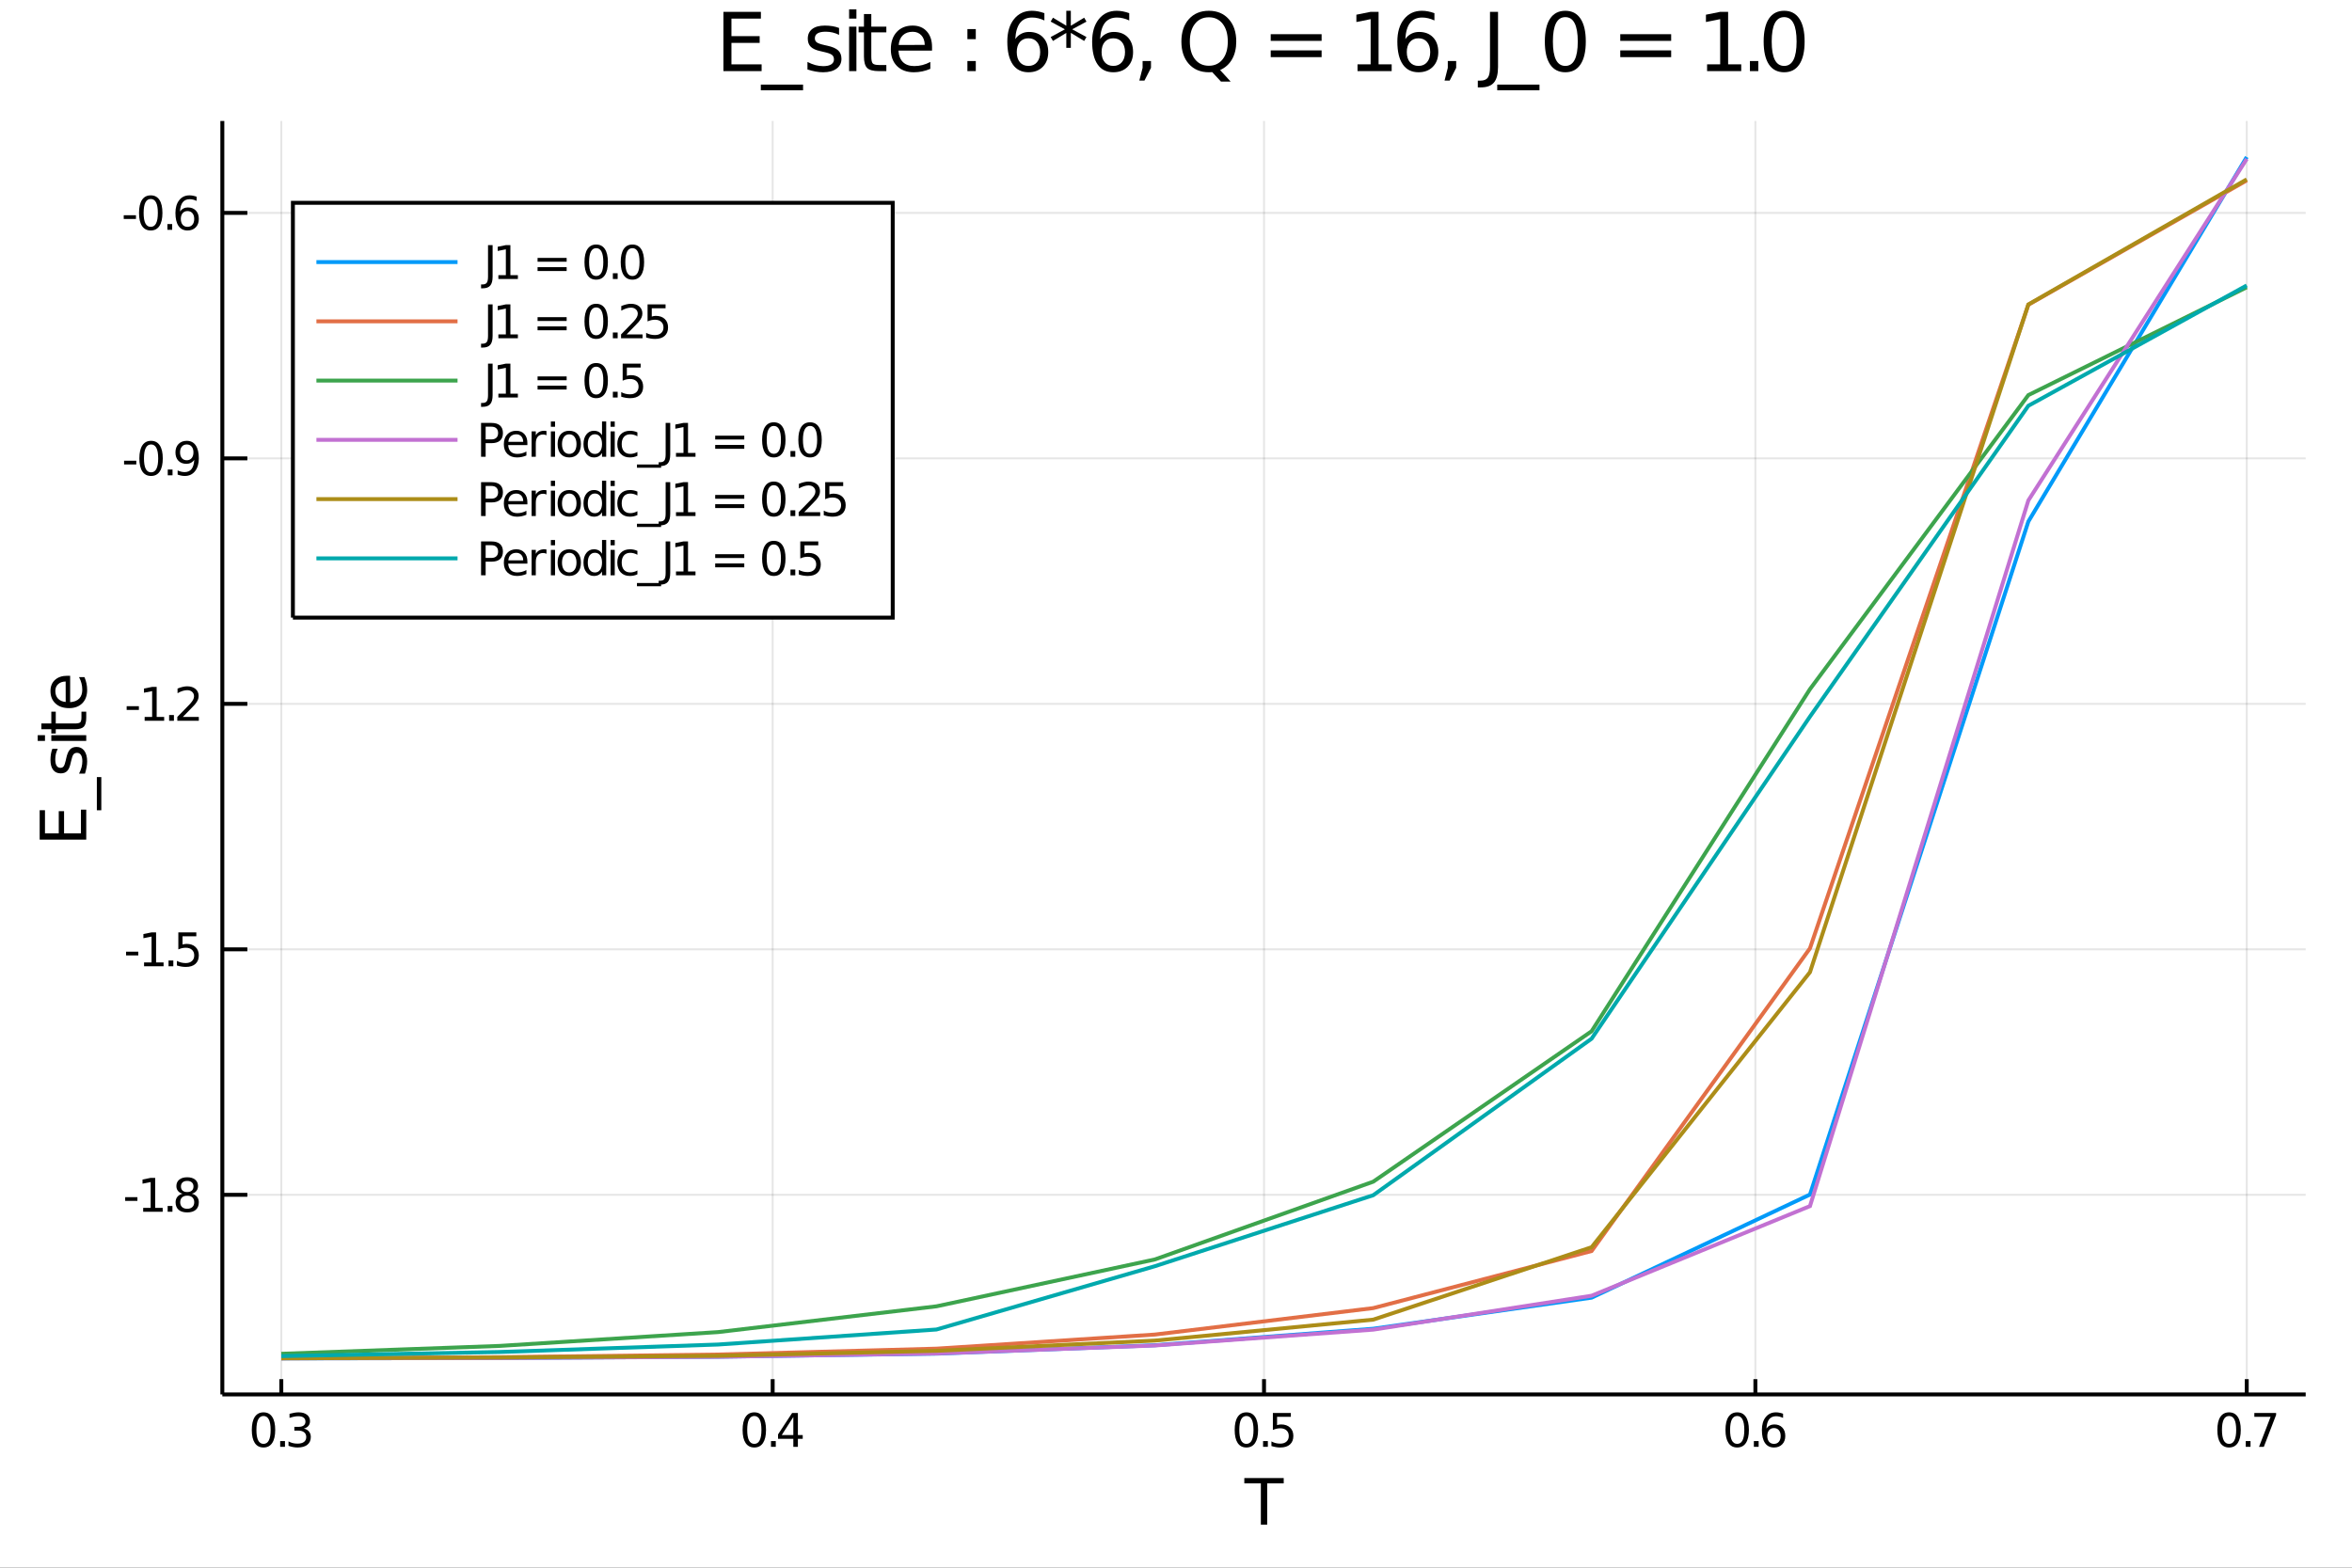<?xml version="1.0" encoding="utf-8"?>
<svg xmlns="http://www.w3.org/2000/svg" xmlns:xlink="http://www.w3.org/1999/xlink" width="4800" height="3200" viewBox="0 0 19200 12800">
<rect x="0" y="0" width="19200" height="12800" fill="#333333" stroke="none"/>
<defs>
  <clipPath id="clip3700">
    <rect x="0" y="0" width="19200" height="12800"/>
  </clipPath>
</defs>
<path clip-path="url(#clip3700)" d="
M0 12800 L19200 12800 L19200 0 L0 0  Z
  " fill="#ffffff" fill-rule="evenodd" fill-opacity="1"/>
<defs>
  <clipPath id="clip3701">
    <rect x="3840" y="0" width="13441" height="12800"/>
  </clipPath>
</defs>
<path clip-path="url(#clip3700)" d="
M1815.04 11385.4 L18822 11385.4 L18822 987.777 L1815.04 987.777  Z
  " fill="#ffffff" fill-rule="evenodd" fill-opacity="1"/>
<defs>
  <clipPath id="clip3702">
    <rect x="1815" y="987" width="17008" height="10399"/>
  </clipPath>
</defs>
<polyline clip-path="url(#clip3702)" style="stroke:#000000; stroke-width:16; stroke-opacity:0.1; fill:none" points="
  2296.37,11385.4 2296.37,987.777 
  "/>
<polyline clip-path="url(#clip3702)" style="stroke:#000000; stroke-width:16; stroke-opacity:0.1; fill:none" points="
  6307.46,11385.4 6307.46,987.777 
  "/>
<polyline clip-path="url(#clip3702)" style="stroke:#000000; stroke-width:16; stroke-opacity:0.1; fill:none" points="
  10318.5,11385.4 10318.5,987.777 
  "/>
<polyline clip-path="url(#clip3702)" style="stroke:#000000; stroke-width:16; stroke-opacity:0.1; fill:none" points="
  14329.6,11385.4 14329.6,987.777 
  "/>
<polyline clip-path="url(#clip3702)" style="stroke:#000000; stroke-width:16; stroke-opacity:0.1; fill:none" points="
  18340.7,11385.4 18340.7,987.777 
  "/>
<polyline clip-path="url(#clip3702)" style="stroke:#000000; stroke-width:16; stroke-opacity:0.1; fill:none" points="
  1815.04,9755.56 18822,9755.56 
  "/>
<polyline clip-path="url(#clip3702)" style="stroke:#000000; stroke-width:16; stroke-opacity:0.1; fill:none" points="
  1815.04,7751.23 18822,7751.23 
  "/>
<polyline clip-path="url(#clip3702)" style="stroke:#000000; stroke-width:16; stroke-opacity:0.1; fill:none" points="
  1815.04,5746.9 18822,5746.9 
  "/>
<polyline clip-path="url(#clip3702)" style="stroke:#000000; stroke-width:16; stroke-opacity:0.1; fill:none" points="
  1815.04,3742.57 18822,3742.57 
  "/>
<polyline clip-path="url(#clip3702)" style="stroke:#000000; stroke-width:16; stroke-opacity:0.1; fill:none" points="
  1815.04,1738.24 18822,1738.24 
  "/>
<polyline clip-path="url(#clip3700)" style="stroke:#000000; stroke-width:32; stroke-opacity:1; fill:none" points="
  1815.04,11385.4 18822,11385.4 
  "/>
<polyline clip-path="url(#clip3700)" style="stroke:#000000; stroke-width:32; stroke-opacity:1; fill:none" points="
  1815.04,11385.4 1815.04,987.777 
  "/>
<polyline clip-path="url(#clip3700)" style="stroke:#000000; stroke-width:32; stroke-opacity:1; fill:none" points="
  2296.37,11385.4 2296.37,11260.7 
  "/>
<polyline clip-path="url(#clip3700)" style="stroke:#000000; stroke-width:32; stroke-opacity:1; fill:none" points="
  6307.46,11385.4 6307.46,11260.7 
  "/>
<polyline clip-path="url(#clip3700)" style="stroke:#000000; stroke-width:32; stroke-opacity:1; fill:none" points="
  10318.5,11385.4 10318.5,11260.7 
  "/>
<polyline clip-path="url(#clip3700)" style="stroke:#000000; stroke-width:32; stroke-opacity:1; fill:none" points="
  14329.6,11385.4 14329.6,11260.7 
  "/>
<polyline clip-path="url(#clip3700)" style="stroke:#000000; stroke-width:32; stroke-opacity:1; fill:none" points="
  18340.7,11385.4 18340.7,11260.7 
  "/>
<polyline clip-path="url(#clip3700)" style="stroke:#000000; stroke-width:32; stroke-opacity:1; fill:none" points="
  1815.04,9755.56 2019.13,9755.56 
  "/>
<polyline clip-path="url(#clip3700)" style="stroke:#000000; stroke-width:32; stroke-opacity:1; fill:none" points="
  1815.04,7751.23 2019.13,7751.23 
  "/>
<polyline clip-path="url(#clip3700)" style="stroke:#000000; stroke-width:32; stroke-opacity:1; fill:none" points="
  1815.04,5746.9 2019.13,5746.9 
  "/>
<polyline clip-path="url(#clip3700)" style="stroke:#000000; stroke-width:32; stroke-opacity:1; fill:none" points="
  1815.04,3742.57 2019.13,3742.57 
  "/>
<polyline clip-path="url(#clip3700)" style="stroke:#000000; stroke-width:32; stroke-opacity:1; fill:none" points="
  1815.04,1738.24 2019.13,1738.24 
  "/>
<path clip-path="url(#clip3700)" d="M 0 0 M2151.09 11561.4 Q2122.21 11561.4 2107.58 11589.9 Q2093.13 11618.2 2093.13 11675.3 Q2093.13 11732.1 2107.58 11760.6 Q2122.21 11789 2151.09 11789 Q2180.17 11789 2194.61 11760.6 Q2209.24 11732.1 2209.24 11675.3 Q2209.24 11618.2 2194.61 11589.9 Q2180.17 11561.4 2151.09 11561.4 M2151.09 11531.7 Q2197.58 11531.7 2222.02 11568.6 Q2246.65 11605.3 2246.65 11675.3 Q2246.65 11745.1 2222.02 11781.9 Q2197.58 11818.6 2151.09 11818.6 Q2104.61 11818.6 2079.98 11781.9 Q2055.54 11745.1 2055.54 11675.3 Q2055.54 11605.3 2079.98 11568.6 Q2104.61 11531.7 2151.09 11531.7 Z" fill="#000000" fill-rule="evenodd" fill-opacity="1" /><path clip-path="url(#clip3700)" d="M 0 0 M2287.2 11766.2 L2326.28 11766.2 L2326.28 11813.2 L2287.2 11813.2 L2287.2 11766.2 Z" fill="#000000" fill-rule="evenodd" fill-opacity="1" /><path clip-path="url(#clip3700)" d="M 0 0 M2480.17 11664.1 Q2507.02 11669.9 2522.02 11688 Q2537.2 11706.2 2537.2 11732.8 Q2537.2 11773.8 2509.06 11796.2 Q2480.91 11818.6 2429.06 11818.6 Q2411.65 11818.6 2393.13 11815.1 Q2374.8 11811.7 2355.17 11804.9 L2355.17 11768.8 Q2370.72 11777.8 2389.24 11782.5 Q2407.76 11787.1 2427.94 11787.1 Q2463.13 11787.1 2481.46 11773.2 Q2499.98 11759.3 2499.98 11732.8 Q2499.98 11708.4 2482.76 11694.7 Q2465.72 11680.8 2435.17 11680.8 L2402.94 11680.8 L2402.94 11650.1 L2436.65 11650.1 Q2464.24 11650.1 2478.87 11639.1 Q2493.5 11628 2493.5 11607.3 Q2493.5 11586 2478.31 11574.7 Q2463.31 11563.2 2435.17 11563.2 Q2419.8 11563.2 2402.2 11566.5 Q2384.61 11569.9 2363.5 11576.9 L2363.5 11543.6 Q2384.8 11537.7 2403.32 11534.7 Q2422.02 11531.7 2438.5 11531.7 Q2481.09 11531.7 2505.91 11551.2 Q2530.72 11570.4 2530.72 11603.4 Q2530.72 11626.4 2517.57 11642.3 Q2504.43 11658 2480.17 11664.1 Z" fill="#000000" fill-rule="evenodd" fill-opacity="1" /><path clip-path="url(#clip3700)" d="M 0 0 M6157.64 11561.4 Q6128.75 11561.4 6114.13 11589.9 Q6099.68 11618.2 6099.68 11675.3 Q6099.68 11732.1 6114.13 11760.6 Q6128.75 11789 6157.64 11789 Q6186.72 11789 6201.16 11760.6 Q6215.79 11732.1 6215.79 11675.3 Q6215.79 11618.2 6201.16 11589.9 Q6186.72 11561.4 6157.64 11561.4 M6157.64 11531.7 Q6204.12 11531.7 6228.57 11568.6 Q6253.2 11605.3 6253.2 11675.3 Q6253.2 11745.1 6228.57 11781.9 Q6204.12 11818.6 6157.64 11818.6 Q6111.16 11818.6 6086.53 11781.9 Q6062.09 11745.1 6062.09 11675.3 Q6062.09 11605.3 6086.53 11568.6 Q6111.16 11531.7 6157.64 11531.7 Z" fill="#000000" fill-rule="evenodd" fill-opacity="1" /><path clip-path="url(#clip3700)" d="M 0 0 M6293.75 11766.2 L6332.83 11766.2 L6332.83 11813.2 L6293.75 11813.2 L6293.75 11766.2 Z" fill="#000000" fill-rule="evenodd" fill-opacity="1" /><path clip-path="url(#clip3700)" d="M 0 0 M6476.16 11569.3 L6381.72 11716.9 L6476.16 11716.9 L6476.16 11569.3 M6466.35 11536.7 L6513.38 11536.7 L6513.38 11716.9 L6552.83 11716.9 L6552.83 11748 L6513.38 11748 L6513.38 11813.2 L6476.16 11813.2 L6476.16 11748 L6351.35 11748 L6351.35 11711.9 L6466.35 11536.7 Z" fill="#000000" fill-rule="evenodd" fill-opacity="1" /><path clip-path="url(#clip3700)" d="M 0 0 M10174.7 11561.4 Q10145.8 11561.4 10131.1 11589.9 Q10116.7 11618.2 10116.7 11675.3 Q10116.7 11732.1 10131.1 11760.6 Q10145.8 11789 10174.7 11789 Q10203.7 11789 10218.2 11760.6 Q10232.8 11732.1 10232.8 11675.3 Q10232.8 11618.2 10218.2 11589.9 Q10203.7 11561.4 10174.7 11561.4 M10174.7 11531.7 Q10221.1 11531.7 10245.6 11568.6 Q10270.2 11605.3 10270.2 11675.3 Q10270.2 11745.1 10245.6 11781.9 Q10221.1 11818.6 10174.7 11818.6 Q10128.2 11818.6 10103.5 11781.9 Q10079.1 11745.1 10079.1 11675.3 Q10079.1 11605.3 10103.5 11568.6 Q10128.2 11531.7 10174.7 11531.7 Z" fill="#000000" fill-rule="evenodd" fill-opacity="1" /><path clip-path="url(#clip3700)" d="M 0 0 M10310.8 11766.2 L10349.8 11766.2 L10349.8 11813.2 L10310.8 11813.2 L10310.8 11766.2 Z" fill="#000000" fill-rule="evenodd" fill-opacity="1" /><path clip-path="url(#clip3700)" d="M 0 0 M10390.8 11536.7 L10537.6 11536.7 L10537.6 11568.2 L10425 11568.2 L10425 11636 Q10433.2 11633.2 10441.3 11631.9 Q10449.5 11630.4 10457.6 11630.4 Q10503.9 11630.4 10531 11655.8 Q10558 11681.2 10558 11724.5 Q10558 11769.1 10530.2 11794 Q10502.4 11818.6 10451.9 11818.6 Q10434.5 11818.6 10416.3 11815.6 Q10398.4 11812.7 10379.1 11806.7 L10379.1 11769.1 Q10395.8 11778.2 10413.5 11782.7 Q10431.3 11787.1 10451.1 11787.1 Q10483.2 11787.1 10501.9 11770.3 Q10520.6 11753.4 10520.6 11724.5 Q10520.6 11695.6 10501.9 11678.8 Q10483.2 11661.9 10451.1 11661.9 Q10436.1 11661.9 10421.1 11665.3 Q10406.3 11668.6 10390.8 11675.6 L10390.8 11536.7 Z" fill="#000000" fill-rule="evenodd" fill-opacity="1" /><path clip-path="url(#clip3700)" d="M 0 0 M14181.1 11561.4 Q14152.2 11561.4 14137.6 11589.9 Q14123.2 11618.2 14123.2 11675.3 Q14123.2 11732.1 14137.6 11760.6 Q14152.2 11789 14181.1 11789 Q14210.2 11789 14224.6 11760.6 Q14239.3 11732.1 14239.3 11675.3 Q14239.3 11618.2 14224.6 11589.9 Q14210.2 11561.4 14181.1 11561.4 M14181.1 11531.7 Q14227.6 11531.7 14252 11568.6 Q14276.7 11605.3 14276.7 11675.3 Q14276.7 11745.1 14252 11781.9 Q14227.6 11818.6 14181.1 11818.6 Q14134.6 11818.6 14110 11781.9 Q14085.6 11745.1 14085.6 11675.3 Q14085.6 11605.3 14110 11568.6 Q14134.6 11531.7 14181.1 11531.7 Z" fill="#000000" fill-rule="evenodd" fill-opacity="1" /><path clip-path="url(#clip3700)" d="M 0 0 M14317.2 11766.2 L14356.3 11766.2 L14356.3 11813.2 L14317.2 11813.2 L14317.2 11766.2 Z" fill="#000000" fill-rule="evenodd" fill-opacity="1" /><path clip-path="url(#clip3700)" d="M 0 0 M14481.5 11660.1 Q14456.3 11660.1 14441.5 11677.3 Q14426.9 11694.5 14426.9 11724.5 Q14426.9 11754.3 14441.5 11771.7 Q14456.3 11789 14481.5 11789 Q14506.7 11789 14521.3 11771.7 Q14536.1 11754.3 14536.1 11724.5 Q14536.1 11694.5 14521.3 11677.3 Q14506.7 11660.1 14481.5 11660.1 M14555.7 11542.8 L14555.7 11576.9 Q14541.7 11570.3 14527.2 11566.7 Q14513 11563.2 14498.9 11563.2 Q14461.9 11563.2 14442.2 11588.2 Q14422.8 11613.2 14420 11663.8 Q14430.9 11647.7 14447.4 11639.1 Q14463.9 11630.4 14483.7 11630.4 Q14525.4 11630.4 14549.4 11655.8 Q14573.7 11681 14573.7 11724.5 Q14573.7 11767.1 14548.5 11792.8 Q14523.3 11818.6 14481.5 11818.6 Q14433.5 11818.6 14408.1 11781.9 Q14382.8 11745.1 14382.8 11675.3 Q14382.8 11609.7 14413.9 11570.8 Q14445 11531.7 14497.4 11531.7 Q14511.5 11531.7 14525.7 11534.5 Q14540.2 11537.3 14555.7 11542.8 Z" fill="#000000" fill-rule="evenodd" fill-opacity="1" /><path clip-path="url(#clip3700)" d="M 0 0 M18196.5 11561.4 Q18167.6 11561.4 18152.9 11589.9 Q18138.5 11618.2 18138.5 11675.3 Q18138.5 11732.1 18152.9 11760.6 Q18167.6 11789 18196.5 11789 Q18225.5 11789 18240 11760.6 Q18254.6 11732.1 18254.6 11675.3 Q18254.6 11618.2 18240 11589.9 Q18225.5 11561.4 18196.5 11561.4 M18196.5 11531.7 Q18242.9 11531.7 18267.4 11568.6 Q18292 11605.3 18292 11675.3 Q18292 11745.1 18267.4 11781.9 Q18242.9 11818.6 18196.5 11818.6 Q18150 11818.6 18125.3 11781.9 Q18100.9 11745.1 18100.9 11675.3 Q18100.9 11605.3 18125.3 11568.6 Q18150 11531.7 18196.5 11531.7 Z" fill="#000000" fill-rule="evenodd" fill-opacity="1" /><path clip-path="url(#clip3700)" d="M 0 0 M18332.6 11766.2 L18371.6 11766.2 L18371.6 11813.2 L18332.6 11813.2 L18332.6 11766.2 Z" fill="#000000" fill-rule="evenodd" fill-opacity="1" /><path clip-path="url(#clip3700)" d="M 0 0 M18402.8 11536.7 L18580.5 11536.7 L18580.5 11552.7 L18480.2 11813.2 L18441.1 11813.2 L18535.5 11568.2 L18402.8 11568.2 L18402.8 11536.7 Z" fill="#000000" fill-rule="evenodd" fill-opacity="1" /><path clip-path="url(#clip3700)" d="M 0 0 M1021.93 9774.73 L1121.75 9774.73 L1121.75 9805.1 L1021.93 9805.1 L1021.93 9774.73 Z" fill="#000000" fill-rule="evenodd" fill-opacity="1" /><path clip-path="url(#clip3700)" d="M 0 0 M1168.78 9862.32 L1229.89 9862.32 L1229.89 9651.39 L1163.41 9664.73 L1163.41 9630.65 L1229.52 9617.32 L1266.93 9617.32 L1266.93 9862.32 L1328.04 9862.32 L1328.04 9893.8 L1168.78 9893.8 L1168.78 9862.32 Z" fill="#000000" fill-rule="evenodd" fill-opacity="1" /><path clip-path="url(#clip3700)" d="M 0 0 M1368.6 9846.76 L1407.67 9846.76 L1407.67 9893.8 L1368.6 9893.8 L1368.6 9846.76 Z" fill="#000000" fill-rule="evenodd" fill-opacity="1" /><path clip-path="url(#clip3700)" d="M 0 0 M1528.23 9762.51 Q1501.56 9762.51 1486.19 9776.76 Q1471 9791.02 1471 9816.02 Q1471 9841.02 1486.19 9855.28 Q1501.56 9869.54 1528.23 9869.54 Q1554.89 9869.54 1570.26 9855.28 Q1585.63 9840.84 1585.63 9816.02 Q1585.63 9791.02 1570.26 9776.76 Q1555.08 9762.51 1528.23 9762.51 M1490.82 9746.58 Q1466.75 9740.65 1453.23 9724.17 Q1439.89 9707.69 1439.89 9683.99 Q1439.89 9650.84 1463.41 9631.58 Q1487.12 9612.32 1528.23 9612.32 Q1569.52 9612.32 1593.04 9631.58 Q1616.56 9650.84 1616.56 9683.99 Q1616.56 9707.69 1603.04 9724.17 Q1589.71 9740.65 1565.82 9746.58 Q1592.86 9752.88 1607.86 9771.21 Q1623.04 9789.54 1623.04 9816.02 Q1623.04 9856.21 1598.41 9877.69 Q1573.97 9899.17 1528.23 9899.17 Q1482.49 9899.17 1457.86 9877.69 Q1433.41 9856.21 1433.41 9816.02 Q1433.41 9789.54 1448.6 9771.21 Q1463.78 9752.88 1490.82 9746.58 M1477.12 9687.51 Q1477.12 9708.99 1490.45 9721.02 Q1503.97 9733.06 1528.23 9733.06 Q1552.3 9733.06 1565.82 9721.02 Q1579.52 9708.99 1579.52 9687.51 Q1579.52 9666.02 1565.82 9653.99 Q1552.3 9641.95 1528.23 9641.95 Q1503.97 9641.95 1490.45 9653.99 Q1477.12 9666.02 1477.12 9687.51 Z" fill="#000000" fill-rule="evenodd" fill-opacity="1" /><path clip-path="url(#clip3700)" d="M 0 0 M1029.16 7770.4 L1128.97 7770.4 L1128.97 7800.77 L1029.16 7800.77 L1029.16 7770.4 Z" fill="#000000" fill-rule="evenodd" fill-opacity="1" /><path clip-path="url(#clip3700)" d="M 0 0 M1176.01 7857.99 L1237.12 7857.99 L1237.12 7647.07 L1170.64 7660.4 L1170.64 7626.32 L1236.75 7612.99 L1274.15 7612.99 L1274.15 7857.99 L1335.26 7857.99 L1335.26 7889.47 L1176.01 7889.47 L1176.01 7857.99 Z" fill="#000000" fill-rule="evenodd" fill-opacity="1" /><path clip-path="url(#clip3700)" d="M 0 0 M1375.82 7842.43 L1414.89 7842.43 L1414.89 7889.47 L1375.82 7889.47 L1375.82 7842.43 Z" fill="#000000" fill-rule="evenodd" fill-opacity="1" /><path clip-path="url(#clip3700)" d="M 0 0 M1455.82 7612.99 L1602.67 7612.99 L1602.67 7644.47 L1490.08 7644.47 L1490.08 7712.25 Q1498.23 7709.47 1506.37 7708.18 Q1514.52 7706.69 1522.67 7706.69 Q1568.97 7706.69 1596 7732.06 Q1623.04 7757.44 1623.04 7800.77 Q1623.04 7845.4 1595.26 7870.21 Q1567.49 7894.84 1516.93 7894.84 Q1499.52 7894.84 1481.38 7891.88 Q1463.41 7888.92 1444.15 7882.99 L1444.15 7845.4 Q1460.82 7854.47 1478.6 7858.92 Q1496.37 7863.36 1516.19 7863.36 Q1548.23 7863.36 1566.93 7846.51 Q1585.63 7829.66 1585.63 7800.77 Q1585.63 7771.88 1566.93 7755.03 Q1548.23 7738.18 1516.19 7738.18 Q1501.19 7738.18 1486.19 7741.51 Q1471.38 7744.84 1455.82 7751.88 L1455.82 7612.99 Z" fill="#000000" fill-rule="evenodd" fill-opacity="1" /><path clip-path="url(#clip3700)" d="M 0 0 M1033.97 5766.07 L1133.78 5766.07 L1133.78 5796.44 L1033.97 5796.44 L1033.97 5766.07 Z" fill="#000000" fill-rule="evenodd" fill-opacity="1" /><path clip-path="url(#clip3700)" d="M 0 0 M1180.82 5853.66 L1241.93 5853.66 L1241.93 5642.74 L1175.45 5656.07 L1175.45 5622 L1241.56 5608.66 L1278.97 5608.66 L1278.97 5853.66 L1340.08 5853.66 L1340.08 5885.14 L1180.82 5885.14 L1180.82 5853.66 Z" fill="#000000" fill-rule="evenodd" fill-opacity="1" /><path clip-path="url(#clip3700)" d="M 0 0 M1380.63 5838.11 L1419.71 5838.11 L1419.71 5885.14 L1380.63 5885.14 L1380.63 5838.11 Z" fill="#000000" fill-rule="evenodd" fill-opacity="1" /><path clip-path="url(#clip3700)" d="M 0 0 M1492.49 5853.66 L1623.04 5853.66 L1623.04 5885.14 L1447.49 5885.14 L1447.49 5853.66 Q1468.78 5831.62 1505.45 5794.59 Q1542.3 5757.37 1551.75 5746.62 Q1569.71 5726.44 1576.74 5712.55 Q1583.97 5698.48 1583.97 5684.96 Q1583.97 5662.92 1568.41 5649.03 Q1553.04 5635.14 1528.23 5635.14 Q1510.63 5635.14 1491 5641.25 Q1471.56 5647.37 1449.34 5659.77 L1449.34 5622 Q1471.93 5612.92 1491.56 5608.29 Q1511.19 5603.66 1527.49 5603.66 Q1570.45 5603.66 1596 5625.14 Q1621.56 5646.62 1621.56 5682.55 Q1621.56 5699.59 1615.08 5714.96 Q1608.78 5730.14 1591.93 5750.88 Q1587.3 5756.25 1562.49 5781.99 Q1537.67 5807.55 1492.49 5853.66 Z" fill="#000000" fill-rule="evenodd" fill-opacity="1" /><path clip-path="url(#clip3700)" d="M 0 0 M1012.86 3761.74 L1112.67 3761.74 L1112.67 3792.11 L1012.86 3792.11 L1012.86 3761.74 Z" fill="#000000" fill-rule="evenodd" fill-opacity="1" /><path clip-path="url(#clip3700)" d="M 0 0 M1233.23 3628.96 Q1204.34 3628.96 1189.71 3657.48 Q1175.27 3685.81 1175.27 3742.85 Q1175.27 3799.7 1189.71 3828.22 Q1204.34 3856.55 1233.23 3856.55 Q1262.3 3856.55 1276.75 3828.22 Q1291.38 3799.7 1291.38 3742.85 Q1291.38 3685.81 1276.75 3657.48 Q1262.3 3628.96 1233.23 3628.96 M1233.23 3599.33 Q1279.71 3599.33 1304.15 3636.18 Q1328.78 3672.85 1328.78 3742.85 Q1328.78 3812.67 1304.15 3849.52 Q1279.71 3886.18 1233.23 3886.18 Q1186.75 3886.18 1162.12 3849.52 Q1137.67 3812.67 1137.67 3742.85 Q1137.67 3672.85 1162.12 3636.18 Q1186.75 3599.33 1233.23 3599.33 Z" fill="#000000" fill-rule="evenodd" fill-opacity="1" /><path clip-path="url(#clip3700)" d="M 0 0 M1369.34 3833.78 L1408.41 3833.78 L1408.41 3880.81 L1369.34 3880.81 L1369.34 3833.78 Z" fill="#000000" fill-rule="evenodd" fill-opacity="1" /><path clip-path="url(#clip3700)" d="M 0 0 M1450.08 3875.07 L1450.08 3841 Q1464.15 3847.66 1478.6 3851.18 Q1493.04 3854.7 1506.93 3854.7 Q1543.97 3854.7 1563.41 3829.89 Q1583.04 3804.89 1585.82 3754.15 Q1575.08 3770.07 1558.6 3778.59 Q1542.12 3787.11 1522.12 3787.11 Q1480.63 3787.11 1456.38 3762.11 Q1432.3 3736.92 1432.3 3693.41 Q1432.3 3650.81 1457.49 3625.07 Q1482.67 3599.33 1524.52 3599.33 Q1572.49 3599.33 1597.67 3636.18 Q1623.04 3672.85 1623.04 3742.85 Q1623.04 3808.22 1591.93 3847.29 Q1561 3886.18 1508.6 3886.18 Q1494.52 3886.18 1480.08 3883.41 Q1465.63 3880.63 1450.08 3875.07 M1524.52 3757.85 Q1549.71 3757.85 1564.34 3740.63 Q1579.15 3723.41 1579.15 3693.41 Q1579.15 3663.59 1564.34 3646.37 Q1549.71 3628.96 1524.52 3628.96 Q1499.34 3628.96 1484.52 3646.37 Q1469.89 3663.59 1469.89 3693.41 Q1469.89 3723.41 1484.52 3740.63 Q1499.34 3757.85 1524.52 3757.85 Z" fill="#000000" fill-rule="evenodd" fill-opacity="1" /><path clip-path="url(#clip3700)" d="M 0 0 M1010.08 1757.41 L1109.9 1757.41 L1109.9 1787.78 L1010.08 1787.78 L1010.08 1757.41 Z" fill="#000000" fill-rule="evenodd" fill-opacity="1" /><path clip-path="url(#clip3700)" d="M 0 0 M1230.45 1624.63 Q1201.56 1624.63 1186.93 1653.15 Q1172.49 1681.48 1172.49 1738.52 Q1172.49 1795.37 1186.93 1823.89 Q1201.56 1852.22 1230.45 1852.22 Q1259.52 1852.22 1273.97 1823.89 Q1288.6 1795.37 1288.6 1738.52 Q1288.6 1681.48 1273.97 1653.15 Q1259.52 1624.63 1230.45 1624.63 M1230.45 1595 Q1276.93 1595 1301.38 1631.86 Q1326.01 1668.52 1326.01 1738.52 Q1326.01 1808.34 1301.38 1845.19 Q1276.93 1881.85 1230.45 1881.85 Q1183.97 1881.85 1159.34 1845.19 Q1134.9 1808.34 1134.9 1738.52 Q1134.9 1668.52 1159.34 1631.86 Q1183.97 1595 1230.45 1595 Z" fill="#000000" fill-rule="evenodd" fill-opacity="1" /><path clip-path="url(#clip3700)" d="M 0 0 M1366.56 1829.45 L1405.63 1829.45 L1405.63 1876.48 L1366.56 1876.48 L1366.56 1829.45 Z" fill="#000000" fill-rule="evenodd" fill-opacity="1" /><path clip-path="url(#clip3700)" d="M 0 0 M1530.82 1723.34 Q1505.63 1723.34 1490.82 1740.56 Q1476.19 1757.78 1476.19 1787.78 Q1476.19 1817.59 1490.82 1835 Q1505.63 1852.22 1530.82 1852.22 Q1556 1852.22 1570.63 1835 Q1585.45 1817.59 1585.45 1787.78 Q1585.45 1757.78 1570.63 1740.56 Q1556 1723.34 1530.82 1723.34 M1605.08 1606.11 L1605.08 1640.19 Q1591 1633.52 1576.56 1630 Q1562.3 1626.48 1548.23 1626.48 Q1511.19 1626.48 1491.56 1651.48 Q1472.12 1676.48 1469.34 1727.04 Q1480.26 1710.93 1496.75 1702.41 Q1513.23 1693.71 1533.04 1693.71 Q1574.71 1693.71 1598.78 1719.08 Q1623.04 1744.26 1623.04 1787.78 Q1623.04 1830.37 1597.86 1856.11 Q1572.67 1881.85 1530.82 1881.85 Q1482.86 1881.85 1457.49 1845.19 Q1432.12 1808.34 1432.12 1738.52 Q1432.12 1672.97 1463.23 1634.08 Q1494.34 1595 1546.75 1595 Q1560.82 1595 1575.08 1597.78 Q1589.52 1600.56 1605.08 1606.11 Z" fill="#000000" fill-rule="evenodd" fill-opacity="1" /><path clip-path="url(#clip3700)" d="M 0 0 M5905.49 96.768 L6211.41 96.768 L6211.41 151.86 L5970.95 151.86 L5970.95 295.1 L6201.37 295.1 L6201.37 350.193 L5970.95 350.193 L5970.95 525.516 L6217.25 525.516 L6217.25 580.608 L5905.49 580.608 L5905.49 96.768 Z" fill="#000000" fill-rule="evenodd" fill-opacity="1" /><path clip-path="url(#clip3700)" d="M 0 0 M6555.58 690.793 L6555.58 737.135 L6210.77 737.135 L6210.77 690.793 L6555.58 690.793 Z" fill="#000000" fill-rule="evenodd" fill-opacity="1" /><path clip-path="url(#clip3700)" d="M 0 0 M6849.51 228.341 L6849.51 284.73 Q6824.23 271.767 6797.01 265.286 Q6769.79 258.804 6740.62 258.804 Q6696.23 258.804 6673.86 272.415 Q6651.83 286.026 6651.83 313.248 Q6651.83 333.989 6667.71 345.98 Q6683.59 357.646 6731.55 368.341 L6751.97 372.878 Q6815.48 386.489 6842.06 411.442 Q6868.96 436.072 6868.96 480.47 Q6868.96 531.025 6828.77 560.516 Q6788.91 590.006 6718.91 590.006 Q6689.74 590.006 6657.99 584.173 Q6626.55 578.664 6591.55 567.321 L6591.55 505.747 Q6624.61 522.923 6656.69 531.673 Q6688.77 540.099 6720.21 540.099 Q6762.34 540.099 6785.02 525.84 Q6807.71 511.257 6807.71 485.007 Q6807.71 460.701 6791.18 447.738 Q6774.98 434.775 6719.56 422.785 L6698.82 417.924 Q6643.4 406.257 6618.77 382.276 Q6594.14 357.97 6594.14 315.841 Q6594.14 264.637 6630.44 236.767 Q6666.73 208.897 6733.49 208.897 Q6766.55 208.897 6795.72 213.758 Q6824.88 218.619 6849.51 228.341 Z" fill="#000000" fill-rule="evenodd" fill-opacity="1" /><path clip-path="url(#clip3700)" d="M 0 0 M6931.5 217.647 L6991.13 217.647 L6991.13 580.608 L6931.5 580.608 L6931.5 217.647 M6931.5 76.351 L6991.13 76.351 L6991.13 151.86 L6931.5 151.86 L6931.5 76.351 Z" fill="#000000" fill-rule="evenodd" fill-opacity="1" /><path clip-path="url(#clip3700)" d="M 0 0 M7112.66 114.592 L7112.66 217.647 L7235.48 217.647 L7235.48 263.989 L7112.66 263.989 L7112.66 461.025 Q7112.66 505.423 7124.65 518.062 Q7136.96 530.701 7174.23 530.701 L7235.48 530.701 L7235.48 580.608 L7174.23 580.608 Q7105.2 580.608 7078.95 555.006 Q7052.71 529.08 7052.71 461.025 L7052.71 263.989 L7008.96 263.989 L7008.96 217.647 L7052.71 217.647 L7052.71 114.592 L7112.66 114.592 Z" fill="#000000" fill-rule="evenodd" fill-opacity="1" /><path clip-path="url(#clip3700)" d="M 0 0 M7608.49 384.22 L7608.49 413.387 L7334.32 413.387 Q7338.21 474.96 7371.27 507.368 Q7404.65 539.451 7463.95 539.451 Q7498.3 539.451 7530.39 531.025 Q7562.79 522.599 7594.55 505.747 L7594.55 562.136 Q7562.47 575.747 7528.77 582.877 Q7495.06 590.006 7460.39 590.006 Q7373.54 590.006 7322.66 539.451 Q7272.1 488.896 7272.1 402.692 Q7272.1 313.572 7320.06 261.397 Q7368.35 208.897 7450.02 208.897 Q7523.26 208.897 7565.71 256.212 Q7608.49 303.202 7608.49 384.22 M7548.86 366.72 Q7548.21 317.785 7521.31 288.619 Q7494.74 259.452 7450.67 259.452 Q7400.76 259.452 7370.62 287.647 Q7340.81 315.841 7336.27 367.044 L7548.86 366.72 Z" fill="#000000" fill-rule="evenodd" fill-opacity="1" /><path clip-path="url(#clip3700)" d="M 0 0 M7897.24 498.294 L7965.62 498.294 L7965.62 580.608 L7897.24 580.608 L7897.24 498.294 M7897.24 237.415 L7965.62 237.415 L7965.62 319.73 L7897.24 319.73 L7897.24 237.415 Z" fill="#000000" fill-rule="evenodd" fill-opacity="1" /><path clip-path="url(#clip3700)" d="M 0 0 M8395.66 312.6 Q8351.59 312.6 8325.66 342.739 Q8300.06 372.878 8300.06 425.377 Q8300.06 477.553 8325.66 508.016 Q8351.59 538.155 8395.66 538.155 Q8439.73 538.155 8465.34 508.016 Q8491.26 477.553 8491.26 425.377 Q8491.26 372.878 8465.34 342.739 Q8439.73 312.6 8395.66 312.6 M8525.61 107.462 L8525.61 167.092 Q8500.98 155.425 8475.71 149.268 Q8450.75 143.11 8426.12 143.11 Q8361.31 143.11 8326.96 186.86 Q8292.93 230.61 8288.07 319.082 Q8307.19 290.887 8336.03 275.98 Q8364.87 260.749 8399.55 260.749 Q8472.47 260.749 8514.6 305.147 Q8557.05 349.22 8557.05 425.377 Q8557.05 499.914 8512.98 544.96 Q8468.9 590.006 8395.66 590.006 Q8311.73 590.006 8267.33 525.84 Q8222.93 461.349 8222.93 339.174 Q8222.93 224.453 8277.37 156.397 Q8331.82 88.018 8423.53 88.018 Q8448.16 88.018 8473.11 92.879 Q8498.39 97.74 8525.61 107.462 Z" fill="#000000" fill-rule="evenodd" fill-opacity="1" /><path clip-path="url(#clip3700)" d="M 0 0 M8869.13 176.49 L8752.79 239.36 L8869.13 302.554 L8850.33 334.313 L8741.45 268.526 L8741.45 390.702 L8704.5 390.702 L8704.5 268.526 L8595.61 334.313 L8576.82 302.554 L8693.16 239.36 L8576.82 176.49 L8595.61 144.407 L8704.5 210.193 L8704.5 88.018 L8741.45 88.018 L8741.45 210.193 L8850.33 144.407 L8869.13 176.49 Z" fill="#000000" fill-rule="evenodd" fill-opacity="1" /><path clip-path="url(#clip3700)" d="M 0 0 M9088.2 312.6 Q9044.13 312.6 9018.2 342.739 Q8992.6 372.878 8992.6 425.377 Q8992.6 477.553 9018.2 508.016 Q9044.13 538.155 9088.2 538.155 Q9132.28 538.155 9157.88 508.016 Q9183.8 477.553 9183.8 425.377 Q9183.8 372.878 9157.88 342.739 Q9132.28 312.6 9088.2 312.6 M9218.16 107.462 L9218.16 167.092 Q9193.53 155.425 9168.25 149.268 Q9143.3 143.11 9118.67 143.11 Q9053.85 143.11 9019.5 186.86 Q8985.47 230.61 8980.61 319.082 Q8999.73 290.887 9028.57 275.98 Q9057.42 260.749 9092.09 260.749 Q9165.01 260.749 9207.14 305.147 Q9249.59 349.22 9249.59 425.377 Q9249.59 499.914 9205.52 544.96 Q9161.44 590.006 9088.2 590.006 Q9004.27 590.006 8959.87 525.84 Q8915.47 461.349 8915.47 339.174 Q8915.47 224.453 8969.92 156.397 Q9024.36 88.018 9116.07 88.018 Q9140.7 88.018 9165.66 92.879 Q9190.93 97.74 9218.16 107.462 Z" fill="#000000" fill-rule="evenodd" fill-opacity="1" /><path clip-path="url(#clip3700)" d="M 0 0 M9327.37 498.294 L9395.75 498.294 L9395.75 554.034 L9342.6 657.737 L9300.79 657.737 L9327.37 554.034 L9327.37 498.294 Z" fill="#000000" fill-rule="evenodd" fill-opacity="1" /><path clip-path="url(#clip3700)" d="M 0 0 M9868.25 141.166 Q9796.95 141.166 9754.82 194.314 Q9713.01 247.462 9713.01 339.174 Q9713.01 430.563 9754.82 483.71 Q9796.95 536.858 9868.25 536.858 Q9939.54 536.858 9981.02 483.71 Q10022.8 430.563 10022.8 339.174 Q10022.8 247.462 9981.02 194.314 Q9939.54 141.166 9868.25 141.166 M9959.96 571.858 L10046.2 666.163 L9967.09 666.163 L9895.47 588.71 Q9884.77 589.358 9878.94 589.682 Q9873.43 590.006 9868.25 590.006 Q9766.16 590.006 9704.91 521.951 Q9643.99 453.572 9643.99 339.174 Q9643.99 224.453 9704.91 156.397 Q9766.16 88.018 9868.25 88.018 Q9970 88.018 10030.9 156.397 Q10091.9 224.453 10091.9 339.174 Q10091.9 423.433 10057.8 483.386 Q10024.1 543.34 9959.96 571.858 Z" fill="#000000" fill-rule="evenodd" fill-opacity="1" /><path clip-path="url(#clip3700)" d="M 0 0 M10373.2 279.221 L10788.6 279.221 L10788.6 333.665 L10373.2 333.665 L10373.2 279.221 M10373.2 411.442 L10788.6 411.442 L10788.6 466.535 L10373.2 466.535 L10373.2 411.442 Z" fill="#000000" fill-rule="evenodd" fill-opacity="1" /><path clip-path="url(#clip3700)" d="M 0 0 M11081.9 525.516 L11188.8 525.516 L11188.8 156.397 L11072.5 179.731 L11072.5 120.101 L11188.2 96.768 L11253.7 96.768 L11253.7 525.516 L11360.6 525.516 L11360.6 580.608 L11081.9 580.608 L11081.9 525.516 Z" fill="#000000" fill-rule="evenodd" fill-opacity="1" /><path clip-path="url(#clip3700)" d="M 0 0 M11579.7 312.6 Q11535.6 312.6 11509.7 342.739 Q11484.1 372.878 11484.1 425.377 Q11484.1 477.553 11509.7 508.016 Q11535.6 538.155 11579.7 538.155 Q11623.7 538.155 11649.3 508.016 Q11675.3 477.553 11675.3 425.377 Q11675.3 372.878 11649.3 342.739 Q11623.7 312.6 11579.7 312.6 M11709.6 107.462 L11709.6 167.092 Q11685 155.425 11659.7 149.268 Q11634.8 143.11 11610.1 143.11 Q11545.3 143.11 11511 186.86 Q11476.9 230.61 11472.1 319.082 Q11491.2 290.887 11520 275.98 Q11548.9 260.749 11583.6 260.749 Q11656.5 260.749 11698.6 305.147 Q11741.1 349.22 11741.1 425.377 Q11741.1 499.914 11697 544.96 Q11652.9 590.006 11579.7 590.006 Q11495.7 590.006 11451.3 525.84 Q11406.9 461.349 11406.9 339.174 Q11406.9 224.453 11461.4 156.397 Q11515.8 88.018 11607.5 88.018 Q11632.2 88.018 11657.1 92.879 Q11682.4 97.74 11709.6 107.462 Z" fill="#000000" fill-rule="evenodd" fill-opacity="1" /><path clip-path="url(#clip3700)" d="M 0 0 M11818.8 498.294 L11887.2 498.294 L11887.2 554.034 L11834.1 657.737 L11792.3 657.737 L11818.8 554.034 L11818.8 498.294 Z" fill="#000000" fill-rule="evenodd" fill-opacity="1" /><path clip-path="url(#clip3700)" d="M 0 0 M12163.3 96.768 L12228.8 96.768 L12228.8 546.904 Q12228.8 634.404 12195.4 673.941 Q12162.4 713.478 12088.8 713.478 L12063.8 713.478 L12063.8 658.385 L12084.3 658.385 Q12127.7 658.385 12145.5 634.08 Q12163.3 609.775 12163.3 546.904 L12163.3 96.768 Z" fill="#000000" fill-rule="evenodd" fill-opacity="1" /><path clip-path="url(#clip3700)" d="M 0 0 M12567.1 690.793 L12567.1 737.135 L12222.3 737.135 L12222.3 690.793 L12567.1 690.793 Z" fill="#000000" fill-rule="evenodd" fill-opacity="1" /><path clip-path="url(#clip3700)" d="M 0 0 M12778.1 139.87 Q12727.5 139.87 12701.9 189.777 Q12676.7 239.36 12676.7 339.174 Q12676.7 438.664 12701.9 488.571 Q12727.5 538.155 12778.1 538.155 Q12829 538.155 12854.2 488.571 Q12879.8 438.664 12879.8 339.174 Q12879.8 239.36 12854.2 189.777 Q12829 139.87 12778.1 139.87 M12778.1 88.018 Q12859.4 88.018 12902.2 152.508 Q12945.3 216.675 12945.3 339.174 Q12945.3 461.349 12902.2 525.84 Q12859.4 590.006 12778.1 590.006 Q12696.7 590.006 12653.6 525.84 Q12610.9 461.349 12610.9 339.174 Q12610.9 216.675 12653.6 152.508 Q12696.7 88.018 12778.1 88.018 Z" fill="#000000" fill-rule="evenodd" fill-opacity="1" /><path clip-path="url(#clip3700)" d="M 0 0 M13226.6 279.221 L13642.1 279.221 L13642.1 333.665 L13226.6 333.665 L13226.6 279.221 M13226.6 411.442 L13642.1 411.442 L13642.1 466.535 L13226.6 466.535 L13226.6 411.442 Z" fill="#000000" fill-rule="evenodd" fill-opacity="1" /><path clip-path="url(#clip3700)" d="M 0 0 M13935.4 525.516 L14042.3 525.516 L14042.3 156.397 L13926 179.731 L13926 120.101 L14041.6 96.768 L14107.1 96.768 L14107.1 525.516 L14214.1 525.516 L14214.1 580.608 L13935.4 580.608 L13935.4 525.516 Z" fill="#000000" fill-rule="evenodd" fill-opacity="1" /><path clip-path="url(#clip3700)" d="M 0 0 M14285 498.294 L14353.4 498.294 L14353.4 580.608 L14285 580.608 L14285 498.294 Z" fill="#000000" fill-rule="evenodd" fill-opacity="1" /><path clip-path="url(#clip3700)" d="M 0 0 M14564.4 139.87 Q14513.8 139.87 14488.2 189.777 Q14462.9 239.36 14462.9 339.174 Q14462.9 438.664 14488.2 488.571 Q14513.8 538.155 14564.4 538.155 Q14615.3 538.155 14640.5 488.571 Q14666.1 438.664 14666.1 339.174 Q14666.1 239.36 14640.5 189.777 Q14615.3 139.87 14564.4 139.87 M14564.4 88.018 Q14645.7 88.018 14688.5 152.508 Q14731.6 216.675 14731.6 339.174 Q14731.6 461.349 14688.5 525.84 Q14645.7 590.006 14564.4 590.006 Q14483 590.006 14439.9 525.84 Q14397.2 461.349 14397.2 339.174 Q14397.2 216.675 14439.9 152.508 Q14483 88.018 14564.4 88.018 Z" fill="#000000" fill-rule="evenodd" fill-opacity="1" /><path clip-path="url(#clip3700)" d="M 0 0 M10157.7 12068.2 L10479.3 12068.2 L10479.3 12111.5 L10344.4 12111.5 L10344.4 12448.4 L10292.7 12448.4 L10292.7 12111.5 L10157.7 12111.5 L10157.7 12068.2 Z" fill="#000000" fill-rule="evenodd" fill-opacity="1" /><path clip-path="url(#clip3700)" d="M 0 0 M323.873 6855.64 L323.873 6615.27 L367.16 6615.27 L367.16 6804.21 L479.706 6804.21 L479.706 6623.17 L522.993 6623.17 L522.993 6804.21 L660.746 6804.21 L660.746 6610.69 L704.033 6610.69 L704.033 6855.64 L323.873 6855.64 Z" fill="#000000" fill-rule="evenodd" fill-opacity="1" /><path clip-path="url(#clip3700)" d="M 0 0 M790.607 6344.86 L827.019 6344.86 L827.019 6615.78 L790.607 6615.78 L790.607 6344.86 Z" fill="#000000" fill-rule="evenodd" fill-opacity="1" /><path clip-path="url(#clip3700)" d="M 0 0 M427.252 6113.91 L471.558 6113.91 Q461.373 6133.77 456.28 6155.16 Q451.187 6176.55 451.187 6199.47 Q451.187 6234.35 461.882 6251.92 Q472.576 6269.23 493.965 6269.23 Q510.261 6269.23 519.682 6256.76 Q528.849 6244.28 537.252 6206.6 L540.817 6190.55 Q551.511 6140.65 571.117 6119.77 Q590.469 6098.63 625.353 6098.63 Q665.075 6098.63 688.246 6130.21 Q711.417 6161.53 711.417 6216.53 Q711.417 6239.44 706.834 6264.4 Q702.505 6289.1 693.594 6316.6 L645.214 6316.6 Q658.709 6290.62 665.584 6265.42 Q672.205 6240.21 672.205 6215.51 Q672.205 6182.41 661.001 6164.58 Q649.543 6146.76 628.918 6146.76 Q609.821 6146.76 599.636 6159.74 Q589.451 6172.48 580.029 6216.02 L576.21 6232.31 Q567.043 6275.86 548.201 6295.21 Q529.104 6314.56 496.002 6314.56 Q455.771 6314.56 433.873 6286.04 Q411.975 6257.52 411.975 6205.07 Q411.975 6179.1 415.794 6156.18 Q419.613 6133.26 427.252 6113.91 Z" fill="#000000" fill-rule="evenodd" fill-opacity="1" /><path clip-path="url(#clip3700)" d="M 0 0 M418.85 6049.49 L418.85 6002.64 L704.033 6002.64 L704.033 6049.49 L418.85 6049.49 M307.832 6049.49 L307.832 6002.64 L367.16 6002.64 L367.16 6049.49 L307.832 6049.49 Z" fill="#000000" fill-rule="evenodd" fill-opacity="1" /><path clip-path="url(#clip3700)" d="M 0 0 M337.878 5907.15 L418.85 5907.15 L418.85 5810.65 L455.261 5810.65 L455.261 5907.15 L610.075 5907.15 Q644.96 5907.15 654.89 5897.73 Q664.821 5888.06 664.821 5858.77 L664.821 5810.65 L704.033 5810.65 L704.033 5858.77 Q704.033 5913.01 683.918 5933.63 Q663.547 5954.26 610.075 5954.26 L455.261 5954.26 L455.261 5988.63 L418.85 5988.63 L418.85 5954.26 L337.878 5954.26 L337.878 5907.15 Z" fill="#000000" fill-rule="evenodd" fill-opacity="1" /><path clip-path="url(#clip3700)" d="M 0 0 M549.729 5517.57 L572.645 5517.57 L572.645 5732.99 Q621.024 5729.93 646.487 5703.96 Q671.695 5677.73 671.695 5631.14 Q671.695 5604.15 665.075 5578.94 Q658.455 5553.47 645.214 5528.52 L689.519 5528.52 Q700.214 5553.73 705.816 5580.21 Q711.417 5606.69 711.417 5633.94 Q711.417 5702.18 671.695 5742.15 Q631.973 5781.88 564.242 5781.88 Q494.22 5781.88 453.224 5744.19 Q411.975 5706.25 411.975 5642.09 Q411.975 5584.54 449.15 5551.18 Q486.071 5517.57 549.729 5517.57 M535.979 5564.42 Q497.53 5564.93 474.613 5586.07 Q451.697 5606.95 451.697 5641.58 Q451.697 5680.79 473.849 5704.47 Q496.002 5727.9 536.233 5731.46 L535.979 5564.42 Z" fill="#000000" fill-rule="evenodd" fill-opacity="1" /><polyline clip-path="url(#clip3702)" style="stroke:#009af9; stroke-width:32; stroke-opacity:1; fill:none" points="
  2296.37,11091.2 4079.08,11087.9 5861.78,11077.4 7644.49,11052.5 9427.19,10983.8 11209.9,10849.1 12992.6,10595.2 14775.3,9753.38 16558,4258.2 18340.7,1282.05 
  
  "/>
<polyline clip-path="url(#clip3702)" style="stroke:#e26f46; stroke-width:32; stroke-opacity:1; fill:none" points="
  2296.37,11089.7 4079.08,11081.3 5861.78,11059.6 7644.49,11011.6 9427.19,10896.5 11209.9,10680.5 12992.6,10214.5 14775.3,7742.83 16558,2488.31 18340.7,1473.01 
  
  "/>
<polyline clip-path="url(#clip3702)" style="stroke:#3da44d; stroke-width:32; stroke-opacity:1; fill:none" points="
  2296.37,11053.5 4079.08,10989.2 5861.78,10876.4 7644.49,10666 9427.19,10283.3 11209.9,9648.37 12992.6,8419.98 14775.3,5626.9 16558,3225.99 18340.7,2345.57 
  
  "/>
<polyline clip-path="url(#clip3702)" style="stroke:#c271d2; stroke-width:32; stroke-opacity:1; fill:none" points="
  2296.37,11090.9 4079.08,11088.2 5861.78,11078.1 7644.49,11051 9427.19,10985.8 11209.9,10856.4 12992.6,10579.5 14775.3,9847.7 16558,4086.09 18340.7,1297.91 
  
  "/>
<polyline clip-path="url(#clip3702)" style="stroke:#ac8d18; stroke-width:32; stroke-opacity:1; fill:none" points="
  2296.37,11090.6 4079.08,11084.1 5861.78,11070.2 7644.49,11029.2 9427.19,10945.8 11209.9,10774.7 12992.6,10183.4 14775.3,7937.73 16558,2485.78 18340.7,1464.42 
  
  "/>
<polyline clip-path="url(#clip3702)" style="stroke:#00a9ad; stroke-width:32; stroke-opacity:1; fill:none" points="
  2296.37,11072.2 4079.08,11038.9 5861.78,10977.9 7644.49,10855.3 9427.19,10338.6 11209.9,9758.88 12992.6,8480.8 14775.3,5850.98 16558,3313.13 18340.7,2330.52 
  
  "/>
<path clip-path="url(#clip3700)" d="
M2391.04 5042.82 L7287.51 5042.82 L7287.51 1655.94 L2391.04 1655.94  Z
  " fill="#ffffff" fill-rule="evenodd" fill-opacity="1"/>
<polyline clip-path="url(#clip3700)" style="stroke:#000000; stroke-width:32; stroke-opacity:1; fill:none" points="
  2391.04,5042.82 7287.51,5042.82 7287.51,1655.94 2391.04,1655.94 2391.04,5042.82 
  "/>
<polyline clip-path="url(#clip3700)" style="stroke:#009af9; stroke-width:32; stroke-opacity:1; fill:none" points="
  2583.04,2139.78 3735.04,2139.78 
  "/>
<path clip-path="url(#clip3700)" d="M 0 0 M3983.89 2001.54 L4021.3 2001.54 L4021.3 2258.76 Q4021.3 2308.76 4002.23 2331.35 Q3983.34 2353.94 3941.3 2353.94 L3927.04 2353.94 L3927.04 2322.46 L3938.71 2322.46 Q3963.52 2322.46 3973.71 2308.57 Q3983.89 2294.68 3983.89 2258.76 L3983.89 2001.54 Z" fill="#000000" fill-rule="evenodd" fill-opacity="1" /><path clip-path="url(#clip3700)" d="M 0 0 M4068.34 2246.54 L4129.45 2246.54 L4129.45 2035.61 L4062.97 2048.94 L4062.97 2014.87 L4129.08 2001.54 L4166.48 2001.54 L4166.48 2246.54 L4227.59 2246.54 L4227.59 2278.02 L4068.34 2278.02 L4068.34 2246.54 Z" fill="#000000" fill-rule="evenodd" fill-opacity="1" /><path clip-path="url(#clip3700)" d="M 0 0 M4388.33 2105.8 L4625.74 2105.8 L4625.74 2136.91 L4388.33 2136.91 L4388.33 2105.8 M4388.33 2181.35 L4625.74 2181.35 L4625.74 2212.83 L4388.33 2212.83 L4388.33 2181.35 Z" fill="#000000" fill-rule="evenodd" fill-opacity="1" /><path clip-path="url(#clip3700)" d="M 0 0 M4866.85 2026.17 Q4837.96 2026.17 4823.33 2054.68 Q4808.89 2083.02 4808.89 2140.05 Q4808.89 2196.91 4823.33 2225.42 Q4837.96 2253.76 4866.85 2253.76 Q4895.92 2253.76 4910.37 2225.42 Q4925 2196.91 4925 2140.05 Q4925 2083.02 4910.37 2054.68 Q4895.92 2026.17 4866.85 2026.17 M4866.85 1996.54 Q4913.33 1996.54 4937.78 2033.39 Q4962.41 2070.06 4962.41 2140.05 Q4962.41 2209.87 4937.78 2246.72 Q4913.33 2283.39 4866.85 2283.39 Q4820.37 2283.39 4795.74 2246.72 Q4771.3 2209.87 4771.3 2140.05 Q4771.3 2070.06 4795.74 2033.39 Q4820.37 1996.54 4866.85 1996.54 Z" fill="#000000" fill-rule="evenodd" fill-opacity="1" /><path clip-path="url(#clip3700)" d="M 0 0 M5002.96 2230.98 L5042.03 2230.98 L5042.03 2278.02 L5002.96 2278.02 L5002.96 2230.98 Z" fill="#000000" fill-rule="evenodd" fill-opacity="1" /><path clip-path="url(#clip3700)" d="M 0 0 M5162.59 2026.17 Q5133.7 2026.17 5119.07 2054.68 Q5104.63 2083.02 5104.63 2140.05 Q5104.63 2196.91 5119.07 2225.42 Q5133.7 2253.76 5162.59 2253.76 Q5191.66 2253.76 5206.11 2225.42 Q5220.74 2196.91 5220.74 2140.05 Q5220.74 2083.02 5206.11 2054.68 Q5191.66 2026.17 5162.59 2026.17 M5162.59 1996.54 Q5209.07 1996.54 5233.52 2033.39 Q5258.14 2070.06 5258.14 2140.05 Q5258.14 2209.87 5233.52 2246.72 Q5209.07 2283.39 5162.59 2283.39 Q5116.11 2283.39 5091.48 2246.72 Q5067.03 2209.87 5067.03 2140.05 Q5067.03 2070.06 5091.48 2033.39 Q5116.11 1996.54 5162.59 1996.54 Z" fill="#000000" fill-rule="evenodd" fill-opacity="1" /><polyline clip-path="url(#clip3700)" style="stroke:#e26f46; stroke-width:32; stroke-opacity:1; fill:none" points="
  2583.04,2623.62 3735.04,2623.62 
  "/>
<path clip-path="url(#clip3700)" d="M 0 0 M3983.89 2485.38 L4021.3 2485.38 L4021.3 2742.6 Q4021.3 2792.6 4002.23 2815.19 Q3983.34 2837.78 3941.3 2837.78 L3927.04 2837.78 L3927.04 2806.3 L3938.71 2806.3 Q3963.52 2806.3 3973.71 2792.41 Q3983.89 2778.52 3983.89 2742.6 L3983.89 2485.38 Z" fill="#000000" fill-rule="evenodd" fill-opacity="1" /><path clip-path="url(#clip3700)" d="M 0 0 M4068.34 2730.38 L4129.45 2730.38 L4129.45 2519.45 L4062.97 2532.78 L4062.97 2498.71 L4129.08 2485.38 L4166.48 2485.38 L4166.48 2730.38 L4227.59 2730.38 L4227.59 2761.86 L4068.34 2761.86 L4068.34 2730.38 Z" fill="#000000" fill-rule="evenodd" fill-opacity="1" /><path clip-path="url(#clip3700)" d="M 0 0 M4388.33 2589.64 L4625.74 2589.64 L4625.74 2620.75 L4388.33 2620.75 L4388.33 2589.64 M4388.33 2665.19 L4625.74 2665.19 L4625.74 2696.67 L4388.33 2696.67 L4388.33 2665.19 Z" fill="#000000" fill-rule="evenodd" fill-opacity="1" /><path clip-path="url(#clip3700)" d="M 0 0 M4866.85 2510.01 Q4837.96 2510.01 4823.33 2538.52 Q4808.89 2566.86 4808.89 2623.89 Q4808.89 2680.75 4823.33 2709.26 Q4837.96 2737.6 4866.85 2737.6 Q4895.92 2737.6 4910.37 2709.26 Q4925 2680.75 4925 2623.89 Q4925 2566.86 4910.37 2538.52 Q4895.92 2510.01 4866.85 2510.01 M4866.85 2480.38 Q4913.33 2480.38 4937.78 2517.23 Q4962.41 2553.9 4962.41 2623.89 Q4962.41 2693.71 4937.78 2730.56 Q4913.33 2767.23 4866.85 2767.23 Q4820.37 2767.23 4795.74 2730.56 Q4771.3 2693.71 4771.3 2623.89 Q4771.3 2553.9 4795.74 2517.23 Q4820.37 2480.38 4866.85 2480.38 Z" fill="#000000" fill-rule="evenodd" fill-opacity="1" /><path clip-path="url(#clip3700)" d="M 0 0 M5002.96 2714.82 L5042.03 2714.82 L5042.03 2761.86 L5002.96 2761.86 L5002.96 2714.82 Z" fill="#000000" fill-rule="evenodd" fill-opacity="1" /><path clip-path="url(#clip3700)" d="M 0 0 M5114.81 2730.38 L5245.37 2730.38 L5245.37 2761.86 L5069.81 2761.86 L5069.81 2730.38 Q5091.11 2708.34 5127.78 2671.3 Q5164.63 2634.08 5174.07 2623.34 Q5192.03 2603.15 5199.07 2589.27 Q5206.29 2575.19 5206.29 2561.67 Q5206.29 2539.64 5190.74 2525.75 Q5175.37 2511.86 5150.55 2511.86 Q5132.96 2511.86 5113.33 2517.97 Q5093.89 2524.08 5071.66 2536.49 L5071.66 2498.71 Q5094.26 2489.64 5113.89 2485.01 Q5133.52 2480.38 5149.81 2480.38 Q5192.77 2480.38 5218.33 2501.86 Q5243.89 2523.34 5243.89 2559.27 Q5243.89 2576.3 5237.4 2591.67 Q5231.11 2606.86 5214.26 2627.6 Q5209.63 2632.97 5184.81 2658.71 Q5160 2684.26 5114.81 2730.38 Z" fill="#000000" fill-rule="evenodd" fill-opacity="1" /><path clip-path="url(#clip3700)" d="M 0 0 M5286.29 2485.38 L5433.14 2485.38 L5433.14 2516.86 L5320.55 2516.86 L5320.55 2584.64 Q5328.7 2581.86 5336.85 2580.56 Q5345 2579.08 5353.14 2579.08 Q5399.44 2579.08 5426.48 2604.45 Q5453.51 2629.82 5453.51 2673.15 Q5453.51 2717.78 5425.74 2742.6 Q5397.96 2767.23 5347.4 2767.23 Q5330 2767.23 5311.85 2764.26 Q5293.89 2761.3 5274.63 2755.38 L5274.63 2717.78 Q5291.29 2726.86 5309.07 2731.3 Q5326.85 2735.75 5346.66 2735.75 Q5378.7 2735.75 5397.4 2718.89 Q5416.11 2702.04 5416.11 2673.15 Q5416.11 2644.27 5397.4 2627.41 Q5378.7 2610.56 5346.66 2610.56 Q5331.66 2610.56 5316.66 2613.89 Q5301.85 2617.23 5286.29 2624.27 L5286.29 2485.38 Z" fill="#000000" fill-rule="evenodd" fill-opacity="1" /><polyline clip-path="url(#clip3700)" style="stroke:#3da44d; stroke-width:32; stroke-opacity:1; fill:none" points="
  2583.04,3107.46 3735.04,3107.46 
  "/>
<path clip-path="url(#clip3700)" d="M 0 0 M3983.89 2969.22 L4021.3 2969.22 L4021.3 3226.44 Q4021.3 3276.44 4002.23 3299.03 Q3983.34 3321.62 3941.3 3321.62 L3927.04 3321.62 L3927.04 3290.14 L3938.71 3290.14 Q3963.52 3290.14 3973.71 3276.25 Q3983.89 3262.36 3983.89 3226.44 L3983.89 2969.22 Z" fill="#000000" fill-rule="evenodd" fill-opacity="1" /><path clip-path="url(#clip3700)" d="M 0 0 M4068.34 3214.22 L4129.45 3214.22 L4129.45 3003.29 L4062.97 3016.62 L4062.97 2982.55 L4129.08 2969.22 L4166.48 2969.22 L4166.48 3214.22 L4227.59 3214.22 L4227.59 3245.7 L4068.34 3245.7 L4068.34 3214.22 Z" fill="#000000" fill-rule="evenodd" fill-opacity="1" /><path clip-path="url(#clip3700)" d="M 0 0 M4388.33 3073.48 L4625.74 3073.48 L4625.74 3104.59 L4388.33 3104.59 L4388.33 3073.48 M4388.33 3149.03 L4625.74 3149.03 L4625.74 3180.51 L4388.33 3180.51 L4388.33 3149.03 Z" fill="#000000" fill-rule="evenodd" fill-opacity="1" /><path clip-path="url(#clip3700)" d="M 0 0 M4866.85 2993.85 Q4837.96 2993.85 4823.33 3022.36 Q4808.89 3050.7 4808.89 3107.73 Q4808.89 3164.59 4823.33 3193.1 Q4837.96 3221.44 4866.85 3221.44 Q4895.92 3221.44 4910.37 3193.1 Q4925 3164.59 4925 3107.73 Q4925 3050.7 4910.37 3022.36 Q4895.92 2993.85 4866.85 2993.85 M4866.85 2964.22 Q4913.33 2964.22 4937.78 3001.07 Q4962.41 3037.74 4962.41 3107.73 Q4962.41 3177.55 4937.78 3214.4 Q4913.33 3251.07 4866.85 3251.07 Q4820.37 3251.07 4795.74 3214.4 Q4771.3 3177.55 4771.3 3107.73 Q4771.3 3037.74 4795.74 3001.07 Q4820.37 2964.22 4866.85 2964.22 Z" fill="#000000" fill-rule="evenodd" fill-opacity="1" /><path clip-path="url(#clip3700)" d="M 0 0 M5002.96 3198.66 L5042.03 3198.66 L5042.03 3245.7 L5002.96 3245.7 L5002.96 3198.66 Z" fill="#000000" fill-rule="evenodd" fill-opacity="1" /><path clip-path="url(#clip3700)" d="M 0 0 M5082.96 2969.22 L5229.81 2969.22 L5229.81 3000.7 L5117.22 3000.7 L5117.22 3068.48 Q5125.37 3065.7 5133.52 3064.4 Q5141.66 3062.92 5149.81 3062.92 Q5196.11 3062.92 5223.15 3088.29 Q5250.18 3113.66 5250.18 3156.99 Q5250.18 3201.62 5222.4 3226.44 Q5194.63 3251.07 5144.07 3251.07 Q5126.66 3251.07 5108.52 3248.1 Q5090.55 3245.14 5071.29 3239.22 L5071.29 3201.62 Q5087.96 3210.7 5105.74 3215.14 Q5123.52 3219.59 5143.33 3219.59 Q5175.37 3219.59 5194.07 3202.73 Q5212.77 3185.88 5212.77 3156.99 Q5212.77 3128.11 5194.07 3111.25 Q5175.37 3094.4 5143.33 3094.4 Q5128.33 3094.4 5113.33 3097.73 Q5098.52 3101.07 5082.96 3108.11 L5082.96 2969.22 Z" fill="#000000" fill-rule="evenodd" fill-opacity="1" /><polyline clip-path="url(#clip3700)" style="stroke:#c271d2; stroke-width:32; stroke-opacity:1; fill:none" points="
  2583.04,3591.3 3735.04,3591.3 
  "/>
<path clip-path="url(#clip3700)" d="M 0 0 M3964.45 3483.8 L3964.45 3587.69 L4011.48 3587.69 Q4037.6 3587.69 4051.86 3574.17 Q4066.11 3560.65 4066.11 3535.65 Q4066.11 3510.83 4051.86 3497.32 Q4037.6 3483.8 4011.48 3483.8 L3964.45 3483.8 M3927.04 3453.06 L4011.48 3453.06 Q4057.97 3453.06 4081.67 3474.17 Q4105.56 3495.09 4105.56 3535.65 Q4105.56 3576.57 4081.67 3597.5 Q4057.97 3618.43 4011.48 3618.43 L3964.45 3618.43 L3964.45 3729.54 L3927.04 3729.54 L3927.04 3453.06 Z" fill="#000000" fill-rule="evenodd" fill-opacity="1" /><path clip-path="url(#clip3700)" d="M 0 0 M4305.19 3617.32 L4305.19 3633.98 L4148.52 3633.98 Q4150.74 3669.17 4169.63 3687.69 Q4188.71 3706.02 4222.59 3706.02 Q4242.22 3706.02 4260.56 3701.2 Q4279.08 3696.39 4297.22 3686.76 L4297.22 3718.98 Q4278.89 3726.76 4259.63 3730.83 Q4240.37 3734.91 4220.56 3734.91 Q4170.93 3734.91 4141.85 3706.02 Q4112.97 3677.13 4112.97 3627.87 Q4112.97 3576.95 4140.37 3547.13 Q4167.97 3517.13 4214.63 3517.13 Q4256.48 3517.13 4280.74 3544.17 Q4305.19 3571.02 4305.19 3617.32 M4271.11 3607.32 Q4270.74 3579.35 4255.37 3562.69 Q4240.19 3546.02 4215 3546.02 Q4186.48 3546.02 4169.26 3562.13 Q4152.22 3578.24 4149.63 3607.5 L4271.11 3607.32 Z" fill="#000000" fill-rule="evenodd" fill-opacity="1" /><path clip-path="url(#clip3700)" d="M 0 0 M4461.11 3553.98 Q4455.37 3550.65 4448.52 3549.17 Q4441.85 3547.5 4433.7 3547.5 Q4404.82 3547.5 4389.26 3566.39 Q4373.89 3585.09 4373.89 3620.28 L4373.89 3729.54 L4339.63 3729.54 L4339.63 3522.13 L4373.89 3522.13 L4373.89 3554.35 Q4384.63 3535.46 4401.85 3526.39 Q4419.08 3517.13 4443.7 3517.13 Q4447.22 3517.13 4451.48 3517.69 Q4455.74 3518.06 4460.93 3518.98 L4461.11 3553.98 Z" fill="#000000" fill-rule="evenodd" fill-opacity="1" /><path clip-path="url(#clip3700)" d="M 0 0 M4496.85 3522.13 L4530.93 3522.13 L4530.93 3729.54 L4496.85 3729.54 L4496.85 3522.13 M4496.85 3441.39 L4530.93 3441.39 L4530.93 3484.54 L4496.85 3484.54 L4496.85 3441.39 Z" fill="#000000" fill-rule="evenodd" fill-opacity="1" /><path clip-path="url(#clip3700)" d="M 0 0 M4647.04 3546.02 Q4619.63 3546.02 4603.7 3567.5 Q4587.78 3588.8 4587.78 3626.02 Q4587.78 3663.24 4603.52 3684.72 Q4619.44 3706.02 4647.04 3706.02 Q4674.26 3706.02 4690.18 3684.54 Q4706.11 3663.06 4706.11 3626.02 Q4706.11 3589.17 4690.18 3567.69 Q4674.26 3546.02 4647.04 3546.02 M4647.04 3517.13 Q4691.48 3517.13 4716.85 3546.02 Q4742.22 3574.91 4742.22 3626.02 Q4742.22 3676.94 4716.85 3706.02 Q4691.48 3734.91 4647.04 3734.91 Q4602.41 3734.91 4577.04 3706.02 Q4551.85 3676.94 4551.85 3626.02 Q4551.85 3574.91 4577.04 3546.02 Q4602.41 3517.13 4647.04 3517.13 Z" fill="#000000" fill-rule="evenodd" fill-opacity="1" /><path clip-path="url(#clip3700)" d="M 0 0 M4914.44 3553.61 L4914.44 3441.39 L4948.52 3441.39 L4948.52 3729.54 L4914.44 3729.54 L4914.44 3698.43 Q4903.7 3716.94 4887.22 3726.02 Q4870.92 3734.91 4847.96 3734.91 Q4810.37 3734.91 4786.67 3704.91 Q4763.15 3674.91 4763.15 3626.02 Q4763.15 3577.13 4786.67 3547.13 Q4810.37 3517.13 4847.96 3517.13 Q4870.92 3517.13 4887.22 3526.2 Q4903.7 3535.09 4914.44 3553.61 M4798.33 3626.02 Q4798.33 3663.61 4813.7 3685.09 Q4829.26 3706.39 4856.3 3706.39 Q4883.33 3706.39 4898.89 3685.09 Q4914.44 3663.61 4914.44 3626.02 Q4914.44 3588.43 4898.89 3567.13 Q4883.33 3545.65 4856.3 3545.65 Q4829.26 3545.65 4813.7 3567.13 Q4798.33 3588.43 4798.33 3626.02 Z" fill="#000000" fill-rule="evenodd" fill-opacity="1" /><path clip-path="url(#clip3700)" d="M 0 0 M4984.26 3522.13 L5018.33 3522.13 L5018.33 3729.54 L4984.26 3729.54 L4984.26 3522.13 M4984.26 3441.39 L5018.33 3441.39 L5018.33 3484.54 L4984.26 3484.54 L4984.26 3441.39 Z" fill="#000000" fill-rule="evenodd" fill-opacity="1" /><path clip-path="url(#clip3700)" d="M 0 0 M5203.33 3530.09 L5203.33 3561.95 Q5188.89 3553.98 5174.26 3550.09 Q5159.81 3546.02 5145 3546.02 Q5111.85 3546.02 5093.52 3567.13 Q5075.18 3588.06 5075.18 3626.02 Q5075.18 3663.98 5093.52 3685.09 Q5111.85 3706.02 5145 3706.02 Q5159.81 3706.02 5174.26 3702.13 Q5188.89 3698.06 5203.33 3690.09 L5203.33 3721.57 Q5189.07 3728.24 5173.7 3731.57 Q5158.52 3734.91 5141.29 3734.91 Q5094.44 3734.91 5066.85 3705.46 Q5039.26 3676.02 5039.26 3626.02 Q5039.26 3575.28 5067.03 3546.2 Q5095 3517.13 5143.52 3517.13 Q5159.26 3517.13 5174.26 3520.46 Q5189.26 3523.61 5203.33 3530.09 Z" fill="#000000" fill-rule="evenodd" fill-opacity="1" /><path clip-path="url(#clip3700)" d="M 0 0 M5396.66 3792.5 L5396.66 3818.98 L5199.63 3818.98 L5199.63 3792.5 L5396.66 3792.5 Z" fill="#000000" fill-rule="evenodd" fill-opacity="1" /><path clip-path="url(#clip3700)" d="M 0 0 M5433.88 3453.06 L5471.29 3453.06 L5471.29 3710.28 Q5471.29 3760.28 5452.22 3782.87 Q5433.33 3805.46 5391.29 3805.46 L5377.03 3805.46 L5377.03 3773.98 L5388.7 3773.98 Q5413.51 3773.98 5423.7 3760.09 Q5433.88 3746.2 5433.88 3710.28 L5433.88 3453.06 Z" fill="#000000" fill-rule="evenodd" fill-opacity="1" /><path clip-path="url(#clip3700)" d="M 0 0 M5518.33 3698.06 L5579.44 3698.06 L5579.44 3487.13 L5512.96 3500.46 L5512.96 3466.39 L5579.07 3453.06 L5616.48 3453.06 L5616.48 3698.06 L5677.59 3698.06 L5677.59 3729.54 L5518.33 3729.54 L5518.33 3698.06 Z" fill="#000000" fill-rule="evenodd" fill-opacity="1" /><path clip-path="url(#clip3700)" d="M 0 0 M5838.33 3557.32 L6075.73 3557.32 L6075.73 3588.43 L5838.33 3588.43 L5838.33 3557.32 M5838.33 3632.87 L6075.73 3632.87 L6075.73 3664.35 L5838.33 3664.35 L5838.33 3632.87 Z" fill="#000000" fill-rule="evenodd" fill-opacity="1" /><path clip-path="url(#clip3700)" d="M 0 0 M6316.84 3477.69 Q6287.95 3477.69 6273.32 3506.2 Q6258.88 3534.54 6258.88 3591.57 Q6258.88 3648.43 6273.32 3676.94 Q6287.95 3705.28 6316.84 3705.28 Q6345.92 3705.28 6360.36 3676.94 Q6374.99 3648.43 6374.99 3591.57 Q6374.99 3534.54 6360.36 3506.2 Q6345.92 3477.69 6316.84 3477.69 M6316.84 3448.06 Q6363.32 3448.06 6387.77 3484.91 Q6412.4 3521.58 6412.4 3591.57 Q6412.4 3661.39 6387.77 3698.24 Q6363.32 3734.91 6316.84 3734.91 Q6270.36 3734.91 6245.73 3698.24 Q6221.29 3661.39 6221.29 3591.57 Q6221.29 3521.58 6245.73 3484.91 Q6270.36 3448.06 6316.84 3448.06 Z" fill="#000000" fill-rule="evenodd" fill-opacity="1" /><path clip-path="url(#clip3700)" d="M 0 0 M6452.95 3682.5 L6492.03 3682.5 L6492.03 3729.54 L6452.95 3729.54 L6452.95 3682.5 Z" fill="#000000" fill-rule="evenodd" fill-opacity="1" /><path clip-path="url(#clip3700)" d="M 0 0 M6612.58 3477.69 Q6583.69 3477.69 6569.06 3506.2 Q6554.62 3534.54 6554.62 3591.57 Q6554.62 3648.43 6569.06 3676.94 Q6583.69 3705.28 6612.58 3705.28 Q6641.66 3705.28 6656.1 3676.94 Q6670.73 3648.43 6670.73 3591.57 Q6670.73 3534.54 6656.1 3506.2 Q6641.66 3477.69 6612.58 3477.69 M6612.58 3448.06 Q6659.06 3448.06 6683.51 3484.91 Q6708.14 3521.58 6708.14 3591.57 Q6708.14 3661.39 6683.51 3698.24 Q6659.06 3734.91 6612.58 3734.91 Q6566.1 3734.91 6541.47 3698.24 Q6517.03 3661.39 6517.03 3591.57 Q6517.03 3521.58 6541.47 3484.91 Q6566.1 3448.06 6612.58 3448.06 Z" fill="#000000" fill-rule="evenodd" fill-opacity="1" /><polyline clip-path="url(#clip3700)" style="stroke:#ac8d18; stroke-width:32; stroke-opacity:1; fill:none" points="
  2583.04,4075.14 3735.04,4075.14 
  "/>
<path clip-path="url(#clip3700)" d="M 0 0 M3964.45 3967.64 L3964.45 4071.53 L4011.48 4071.53 Q4037.6 4071.53 4051.86 4058.01 Q4066.11 4044.49 4066.11 4019.49 Q4066.11 3994.67 4051.86 3981.16 Q4037.6 3967.64 4011.48 3967.64 L3964.45 3967.64 M3927.04 3936.9 L4011.48 3936.9 Q4057.97 3936.9 4081.67 3958.01 Q4105.56 3978.93 4105.56 4019.49 Q4105.56 4060.41 4081.67 4081.34 Q4057.97 4102.27 4011.48 4102.27 L3964.45 4102.27 L3964.45 4213.38 L3927.04 4213.38 L3927.04 3936.9 Z" fill="#000000" fill-rule="evenodd" fill-opacity="1" /><path clip-path="url(#clip3700)" d="M 0 0 M4305.19 4101.16 L4305.19 4117.82 L4148.52 4117.82 Q4150.74 4153.01 4169.63 4171.53 Q4188.71 4189.86 4222.59 4189.86 Q4242.22 4189.86 4260.56 4185.04 Q4279.08 4180.23 4297.22 4170.6 L4297.22 4202.82 Q4278.89 4210.6 4259.63 4214.67 Q4240.37 4218.75 4220.56 4218.75 Q4170.93 4218.75 4141.85 4189.86 Q4112.97 4160.97 4112.97 4111.71 Q4112.97 4060.79 4140.37 4030.97 Q4167.97 4000.97 4214.63 4000.97 Q4256.48 4000.97 4280.74 4028.01 Q4305.19 4054.86 4305.19 4101.16 M4271.11 4091.16 Q4270.74 4063.19 4255.37 4046.53 Q4240.19 4029.86 4215 4029.86 Q4186.48 4029.86 4169.26 4045.97 Q4152.22 4062.08 4149.63 4091.34 L4271.11 4091.16 Z" fill="#000000" fill-rule="evenodd" fill-opacity="1" /><path clip-path="url(#clip3700)" d="M 0 0 M4461.11 4037.82 Q4455.37 4034.49 4448.52 4033.01 Q4441.85 4031.34 4433.7 4031.34 Q4404.82 4031.34 4389.26 4050.23 Q4373.89 4068.93 4373.89 4104.12 L4373.89 4213.38 L4339.63 4213.38 L4339.63 4005.97 L4373.89 4005.97 L4373.89 4038.19 Q4384.63 4019.3 4401.85 4010.23 Q4419.08 4000.97 4443.7 4000.97 Q4447.22 4000.97 4451.48 4001.53 Q4455.74 4001.9 4460.93 4002.82 L4461.11 4037.82 Z" fill="#000000" fill-rule="evenodd" fill-opacity="1" /><path clip-path="url(#clip3700)" d="M 0 0 M4496.85 4005.97 L4530.93 4005.97 L4530.93 4213.38 L4496.85 4213.38 L4496.85 4005.97 M4496.85 3925.23 L4530.93 3925.23 L4530.93 3968.38 L4496.85 3968.38 L4496.85 3925.23 Z" fill="#000000" fill-rule="evenodd" fill-opacity="1" /><path clip-path="url(#clip3700)" d="M 0 0 M4647.04 4029.86 Q4619.63 4029.86 4603.7 4051.34 Q4587.78 4072.64 4587.78 4109.86 Q4587.78 4147.08 4603.52 4168.56 Q4619.44 4189.86 4647.04 4189.86 Q4674.26 4189.86 4690.18 4168.38 Q4706.11 4146.9 4706.11 4109.86 Q4706.11 4073.01 4690.18 4051.53 Q4674.26 4029.86 4647.04 4029.86 M4647.04 4000.97 Q4691.48 4000.97 4716.85 4029.86 Q4742.22 4058.75 4742.22 4109.86 Q4742.22 4160.78 4716.85 4189.86 Q4691.48 4218.75 4647.04 4218.75 Q4602.41 4218.75 4577.04 4189.86 Q4551.85 4160.78 4551.85 4109.86 Q4551.85 4058.75 4577.04 4029.86 Q4602.41 4000.97 4647.04 4000.97 Z" fill="#000000" fill-rule="evenodd" fill-opacity="1" /><path clip-path="url(#clip3700)" d="M 0 0 M4914.44 4037.45 L4914.44 3925.23 L4948.52 3925.23 L4948.52 4213.38 L4914.44 4213.38 L4914.44 4182.27 Q4903.7 4200.78 4887.22 4209.86 Q4870.92 4218.75 4847.96 4218.75 Q4810.37 4218.75 4786.67 4188.75 Q4763.15 4158.75 4763.15 4109.86 Q4763.15 4060.97 4786.67 4030.97 Q4810.37 4000.97 4847.96 4000.97 Q4870.92 4000.97 4887.22 4010.04 Q4903.7 4018.93 4914.44 4037.45 M4798.33 4109.86 Q4798.33 4147.45 4813.7 4168.93 Q4829.26 4190.23 4856.3 4190.23 Q4883.33 4190.23 4898.89 4168.93 Q4914.44 4147.45 4914.44 4109.86 Q4914.44 4072.27 4898.89 4050.97 Q4883.33 4029.49 4856.3 4029.49 Q4829.26 4029.49 4813.7 4050.97 Q4798.33 4072.27 4798.33 4109.86 Z" fill="#000000" fill-rule="evenodd" fill-opacity="1" /><path clip-path="url(#clip3700)" d="M 0 0 M4984.26 4005.97 L5018.33 4005.97 L5018.33 4213.38 L4984.26 4213.38 L4984.26 4005.97 M4984.26 3925.23 L5018.33 3925.23 L5018.33 3968.38 L4984.26 3968.38 L4984.26 3925.23 Z" fill="#000000" fill-rule="evenodd" fill-opacity="1" /><path clip-path="url(#clip3700)" d="M 0 0 M5203.33 4013.93 L5203.33 4045.79 Q5188.89 4037.82 5174.26 4033.93 Q5159.81 4029.86 5145 4029.86 Q5111.85 4029.86 5093.52 4050.97 Q5075.18 4071.9 5075.18 4109.86 Q5075.18 4147.82 5093.52 4168.93 Q5111.85 4189.86 5145 4189.86 Q5159.81 4189.86 5174.26 4185.97 Q5188.89 4181.9 5203.33 4173.93 L5203.33 4205.41 Q5189.07 4212.08 5173.7 4215.41 Q5158.52 4218.75 5141.29 4218.75 Q5094.44 4218.75 5066.85 4189.3 Q5039.26 4159.86 5039.26 4109.86 Q5039.26 4059.12 5067.03 4030.04 Q5095 4000.97 5143.52 4000.97 Q5159.26 4000.97 5174.26 4004.3 Q5189.26 4007.45 5203.33 4013.93 Z" fill="#000000" fill-rule="evenodd" fill-opacity="1" /><path clip-path="url(#clip3700)" d="M 0 0 M5396.66 4276.34 L5396.66 4302.82 L5199.63 4302.82 L5199.63 4276.34 L5396.66 4276.34 Z" fill="#000000" fill-rule="evenodd" fill-opacity="1" /><path clip-path="url(#clip3700)" d="M 0 0 M5433.88 3936.9 L5471.29 3936.9 L5471.29 4194.12 Q5471.29 4244.12 5452.22 4266.71 Q5433.33 4289.3 5391.29 4289.3 L5377.03 4289.3 L5377.03 4257.82 L5388.7 4257.82 Q5413.51 4257.82 5423.7 4243.93 Q5433.88 4230.04 5433.88 4194.12 L5433.88 3936.9 Z" fill="#000000" fill-rule="evenodd" fill-opacity="1" /><path clip-path="url(#clip3700)" d="M 0 0 M5518.33 4181.9 L5579.44 4181.9 L5579.44 3970.97 L5512.96 3984.3 L5512.96 3950.23 L5579.07 3936.9 L5616.48 3936.9 L5616.48 4181.9 L5677.59 4181.9 L5677.59 4213.38 L5518.33 4213.38 L5518.33 4181.9 Z" fill="#000000" fill-rule="evenodd" fill-opacity="1" /><path clip-path="url(#clip3700)" d="M 0 0 M5838.33 4041.16 L6075.73 4041.16 L6075.73 4072.27 L5838.33 4072.27 L5838.33 4041.16 M5838.33 4116.71 L6075.73 4116.71 L6075.73 4148.19 L5838.33 4148.19 L5838.33 4116.71 Z" fill="#000000" fill-rule="evenodd" fill-opacity="1" /><path clip-path="url(#clip3700)" d="M 0 0 M6316.84 3961.53 Q6287.95 3961.53 6273.32 3990.04 Q6258.88 4018.38 6258.88 4075.41 Q6258.88 4132.27 6273.32 4160.78 Q6287.95 4189.12 6316.84 4189.12 Q6345.92 4189.12 6360.36 4160.78 Q6374.99 4132.27 6374.99 4075.41 Q6374.99 4018.38 6360.36 3990.04 Q6345.92 3961.53 6316.84 3961.53 M6316.84 3931.9 Q6363.32 3931.9 6387.77 3968.75 Q6412.4 4005.42 6412.4 4075.41 Q6412.4 4145.23 6387.77 4182.08 Q6363.32 4218.75 6316.84 4218.75 Q6270.36 4218.75 6245.73 4182.08 Q6221.29 4145.23 6221.29 4075.41 Q6221.29 4005.42 6245.73 3968.75 Q6270.36 3931.9 6316.84 3931.9 Z" fill="#000000" fill-rule="evenodd" fill-opacity="1" /><path clip-path="url(#clip3700)" d="M 0 0 M6452.95 4166.34 L6492.03 4166.34 L6492.03 4213.38 L6452.95 4213.38 L6452.95 4166.34 Z" fill="#000000" fill-rule="evenodd" fill-opacity="1" /><path clip-path="url(#clip3700)" d="M 0 0 M6564.8 4181.9 L6695.36 4181.9 L6695.36 4213.38 L6519.8 4213.38 L6519.8 4181.9 Q6541.1 4159.86 6577.77 4122.82 Q6614.62 4085.6 6624.06 4074.86 Q6642.03 4054.67 6649.06 4040.79 Q6656.29 4026.71 6656.29 4013.19 Q6656.29 3991.16 6640.73 3977.27 Q6625.36 3963.38 6600.55 3963.38 Q6582.95 3963.38 6563.32 3969.49 Q6543.88 3975.6 6521.66 3988.01 L6521.66 3950.23 Q6544.25 3941.16 6563.88 3936.53 Q6583.51 3931.9 6599.8 3931.9 Q6642.77 3931.9 6668.32 3953.38 Q6693.88 3974.86 6693.88 4010.79 Q6693.88 4027.82 6687.4 4043.19 Q6681.1 4058.38 6664.25 4079.12 Q6659.62 4084.49 6634.8 4110.23 Q6609.99 4135.78 6564.8 4181.9 Z" fill="#000000" fill-rule="evenodd" fill-opacity="1" /><path clip-path="url(#clip3700)" d="M 0 0 M6736.29 3936.9 L6883.14 3936.9 L6883.14 3968.38 L6770.54 3968.38 L6770.54 4036.16 Q6778.69 4033.38 6786.84 4032.08 Q6794.99 4030.6 6803.14 4030.6 Q6849.43 4030.6 6876.47 4055.97 Q6903.51 4081.34 6903.51 4124.67 Q6903.51 4169.3 6875.73 4194.12 Q6847.95 4218.75 6797.4 4218.75 Q6779.99 4218.75 6761.84 4215.78 Q6743.88 4212.82 6724.62 4206.9 L6724.62 4169.3 Q6741.29 4178.38 6759.06 4182.82 Q6776.84 4187.27 6796.66 4187.27 Q6828.69 4187.27 6847.4 4170.41 Q6866.1 4153.56 6866.1 4124.67 Q6866.1 4095.79 6847.4 4078.93 Q6828.69 4062.08 6796.66 4062.08 Q6781.66 4062.08 6766.66 4065.41 Q6751.84 4068.75 6736.29 4075.79 L6736.29 3936.9 Z" fill="#000000" fill-rule="evenodd" fill-opacity="1" /><polyline clip-path="url(#clip3700)" style="stroke:#00a9ad; stroke-width:32; stroke-opacity:1; fill:none" points="
  2583.04,4558.98 3735.04,4558.98 
  "/>
<path clip-path="url(#clip3700)" d="M 0 0 M3964.45 4451.48 L3964.45 4555.37 L4011.48 4555.37 Q4037.6 4555.37 4051.86 4541.85 Q4066.11 4528.33 4066.11 4503.33 Q4066.11 4478.51 4051.86 4465 Q4037.6 4451.48 4011.48 4451.48 L3964.45 4451.48 M3927.04 4420.74 L4011.48 4420.74 Q4057.97 4420.74 4081.67 4441.85 Q4105.56 4462.77 4105.56 4503.33 Q4105.56 4544.25 4081.67 4565.18 Q4057.97 4586.11 4011.48 4586.11 L3964.45 4586.11 L3964.45 4697.22 L3927.04 4697.22 L3927.04 4420.74 Z" fill="#000000" fill-rule="evenodd" fill-opacity="1" /><path clip-path="url(#clip3700)" d="M 0 0 M4305.19 4585 L4305.19 4601.66 L4148.52 4601.66 Q4150.74 4636.85 4169.63 4655.37 Q4188.71 4673.7 4222.59 4673.7 Q4242.22 4673.7 4260.56 4668.88 Q4279.08 4664.07 4297.22 4654.44 L4297.22 4686.66 Q4278.89 4694.44 4259.63 4698.51 Q4240.37 4702.59 4220.56 4702.59 Q4170.93 4702.59 4141.85 4673.7 Q4112.97 4644.81 4112.97 4595.55 Q4112.97 4544.63 4140.37 4514.81 Q4167.97 4484.81 4214.63 4484.81 Q4256.48 4484.81 4280.74 4511.85 Q4305.19 4538.7 4305.19 4585 M4271.11 4575 Q4270.74 4547.03 4255.37 4530.37 Q4240.19 4513.7 4215 4513.7 Q4186.48 4513.7 4169.26 4529.81 Q4152.22 4545.92 4149.63 4575.18 L4271.11 4575 Z" fill="#000000" fill-rule="evenodd" fill-opacity="1" /><path clip-path="url(#clip3700)" d="M 0 0 M4461.11 4521.66 Q4455.37 4518.33 4448.52 4516.85 Q4441.85 4515.18 4433.7 4515.18 Q4404.82 4515.18 4389.26 4534.07 Q4373.89 4552.77 4373.89 4587.96 L4373.89 4697.22 L4339.63 4697.22 L4339.63 4489.81 L4373.89 4489.81 L4373.89 4522.03 Q4384.63 4503.14 4401.85 4494.07 Q4419.08 4484.81 4443.7 4484.81 Q4447.22 4484.81 4451.48 4485.37 Q4455.74 4485.74 4460.93 4486.66 L4461.11 4521.66 Z" fill="#000000" fill-rule="evenodd" fill-opacity="1" /><path clip-path="url(#clip3700)" d="M 0 0 M4496.85 4489.81 L4530.93 4489.81 L4530.93 4697.22 L4496.85 4697.22 L4496.85 4489.81 M4496.85 4409.07 L4530.93 4409.07 L4530.93 4452.22 L4496.85 4452.22 L4496.85 4409.07 Z" fill="#000000" fill-rule="evenodd" fill-opacity="1" /><path clip-path="url(#clip3700)" d="M 0 0 M4647.04 4513.7 Q4619.63 4513.7 4603.7 4535.18 Q4587.78 4556.48 4587.78 4593.7 Q4587.78 4630.92 4603.52 4652.4 Q4619.44 4673.7 4647.04 4673.7 Q4674.26 4673.7 4690.18 4652.22 Q4706.11 4630.74 4706.11 4593.7 Q4706.11 4556.85 4690.18 4535.37 Q4674.26 4513.7 4647.04 4513.7 M4647.04 4484.81 Q4691.48 4484.81 4716.85 4513.7 Q4742.22 4542.59 4742.22 4593.7 Q4742.22 4644.62 4716.85 4673.7 Q4691.48 4702.59 4647.04 4702.59 Q4602.41 4702.59 4577.04 4673.7 Q4551.85 4644.62 4551.85 4593.7 Q4551.85 4542.59 4577.04 4513.7 Q4602.41 4484.81 4647.04 4484.81 Z" fill="#000000" fill-rule="evenodd" fill-opacity="1" /><path clip-path="url(#clip3700)" d="M 0 0 M4914.44 4521.29 L4914.44 4409.07 L4948.52 4409.07 L4948.52 4697.22 L4914.44 4697.22 L4914.44 4666.11 Q4903.7 4684.62 4887.22 4693.7 Q4870.92 4702.59 4847.96 4702.59 Q4810.37 4702.59 4786.67 4672.59 Q4763.15 4642.59 4763.15 4593.7 Q4763.15 4544.81 4786.67 4514.81 Q4810.37 4484.81 4847.96 4484.81 Q4870.92 4484.81 4887.22 4493.88 Q4903.7 4502.77 4914.44 4521.29 M4798.33 4593.7 Q4798.33 4631.29 4813.7 4652.77 Q4829.26 4674.07 4856.3 4674.07 Q4883.33 4674.07 4898.89 4652.77 Q4914.44 4631.29 4914.44 4593.7 Q4914.44 4556.11 4898.89 4534.81 Q4883.33 4513.33 4856.3 4513.33 Q4829.26 4513.33 4813.7 4534.81 Q4798.33 4556.11 4798.33 4593.7 Z" fill="#000000" fill-rule="evenodd" fill-opacity="1" /><path clip-path="url(#clip3700)" d="M 0 0 M4984.26 4489.81 L5018.33 4489.81 L5018.33 4697.22 L4984.26 4697.22 L4984.26 4489.81 M4984.26 4409.07 L5018.33 4409.07 L5018.33 4452.22 L4984.26 4452.22 L4984.26 4409.07 Z" fill="#000000" fill-rule="evenodd" fill-opacity="1" /><path clip-path="url(#clip3700)" d="M 0 0 M5203.33 4497.77 L5203.33 4529.63 Q5188.89 4521.66 5174.26 4517.77 Q5159.81 4513.7 5145 4513.7 Q5111.85 4513.7 5093.52 4534.81 Q5075.18 4555.74 5075.18 4593.7 Q5075.18 4631.66 5093.52 4652.77 Q5111.85 4673.7 5145 4673.7 Q5159.81 4673.7 5174.26 4669.81 Q5188.89 4665.74 5203.33 4657.77 L5203.33 4689.25 Q5189.07 4695.92 5173.7 4699.25 Q5158.52 4702.59 5141.29 4702.59 Q5094.44 4702.59 5066.85 4673.14 Q5039.26 4643.7 5039.26 4593.7 Q5039.26 4542.96 5067.03 4513.88 Q5095 4484.81 5143.52 4484.81 Q5159.26 4484.81 5174.26 4488.14 Q5189.26 4491.29 5203.33 4497.77 Z" fill="#000000" fill-rule="evenodd" fill-opacity="1" /><path clip-path="url(#clip3700)" d="M 0 0 M5396.66 4760.18 L5396.66 4786.66 L5199.63 4786.66 L5199.63 4760.18 L5396.66 4760.18 Z" fill="#000000" fill-rule="evenodd" fill-opacity="1" /><path clip-path="url(#clip3700)" d="M 0 0 M5433.88 4420.74 L5471.29 4420.74 L5471.29 4677.96 Q5471.29 4727.96 5452.22 4750.55 Q5433.33 4773.14 5391.29 4773.14 L5377.03 4773.14 L5377.03 4741.66 L5388.7 4741.66 Q5413.51 4741.66 5423.7 4727.77 Q5433.88 4713.88 5433.88 4677.96 L5433.88 4420.74 Z" fill="#000000" fill-rule="evenodd" fill-opacity="1" /><path clip-path="url(#clip3700)" d="M 0 0 M5518.33 4665.74 L5579.44 4665.74 L5579.44 4454.81 L5512.96 4468.14 L5512.96 4434.07 L5579.07 4420.74 L5616.48 4420.74 L5616.48 4665.74 L5677.59 4665.74 L5677.59 4697.22 L5518.33 4697.22 L5518.33 4665.74 Z" fill="#000000" fill-rule="evenodd" fill-opacity="1" /><path clip-path="url(#clip3700)" d="M 0 0 M5838.33 4525 L6075.73 4525 L6075.73 4556.11 L5838.33 4556.11 L5838.33 4525 M5838.33 4600.55 L6075.73 4600.55 L6075.73 4632.03 L5838.33 4632.03 L5838.33 4600.55 Z" fill="#000000" fill-rule="evenodd" fill-opacity="1" /><path clip-path="url(#clip3700)" d="M 0 0 M6316.84 4445.37 Q6287.95 4445.37 6273.32 4473.88 Q6258.88 4502.22 6258.88 4559.25 Q6258.88 4616.11 6273.32 4644.62 Q6287.95 4672.96 6316.84 4672.96 Q6345.92 4672.96 6360.36 4644.62 Q6374.99 4616.11 6374.99 4559.25 Q6374.99 4502.22 6360.36 4473.88 Q6345.92 4445.37 6316.84 4445.37 M6316.84 4415.74 Q6363.32 4415.74 6387.77 4452.59 Q6412.4 4489.26 6412.4 4559.25 Q6412.4 4629.07 6387.77 4665.92 Q6363.32 4702.59 6316.84 4702.59 Q6270.36 4702.59 6245.73 4665.92 Q6221.29 4629.07 6221.29 4559.25 Q6221.29 4489.26 6245.73 4452.59 Q6270.36 4415.74 6316.84 4415.74 Z" fill="#000000" fill-rule="evenodd" fill-opacity="1" /><path clip-path="url(#clip3700)" d="M 0 0 M6452.95 4650.18 L6492.03 4650.18 L6492.03 4697.22 L6452.95 4697.22 L6452.95 4650.18 Z" fill="#000000" fill-rule="evenodd" fill-opacity="1" /><path clip-path="url(#clip3700)" d="M 0 0 M6532.95 4420.74 L6679.8 4420.74 L6679.8 4452.22 L6567.21 4452.22 L6567.21 4520 Q6575.36 4517.22 6583.51 4515.92 Q6591.66 4514.44 6599.8 4514.44 Q6646.1 4514.44 6673.14 4539.81 Q6700.17 4565.18 6700.17 4608.51 Q6700.17 4653.14 6672.4 4677.96 Q6644.62 4702.59 6594.06 4702.59 Q6576.66 4702.59 6558.51 4699.62 Q6540.55 4696.66 6521.29 4690.74 L6521.29 4653.14 Q6537.95 4662.22 6555.73 4666.66 Q6573.51 4671.11 6593.32 4671.11 Q6625.36 4671.11 6644.06 4654.25 Q6662.77 4637.4 6662.77 4608.51 Q6662.77 4579.63 6644.06 4562.77 Q6625.36 4545.92 6593.32 4545.92 Q6578.32 4545.92 6563.32 4549.25 Q6548.51 4552.59 6532.95 4559.63 L6532.95 4420.74 Z" fill="#000000" fill-rule="evenodd" fill-opacity="1" /></svg>
